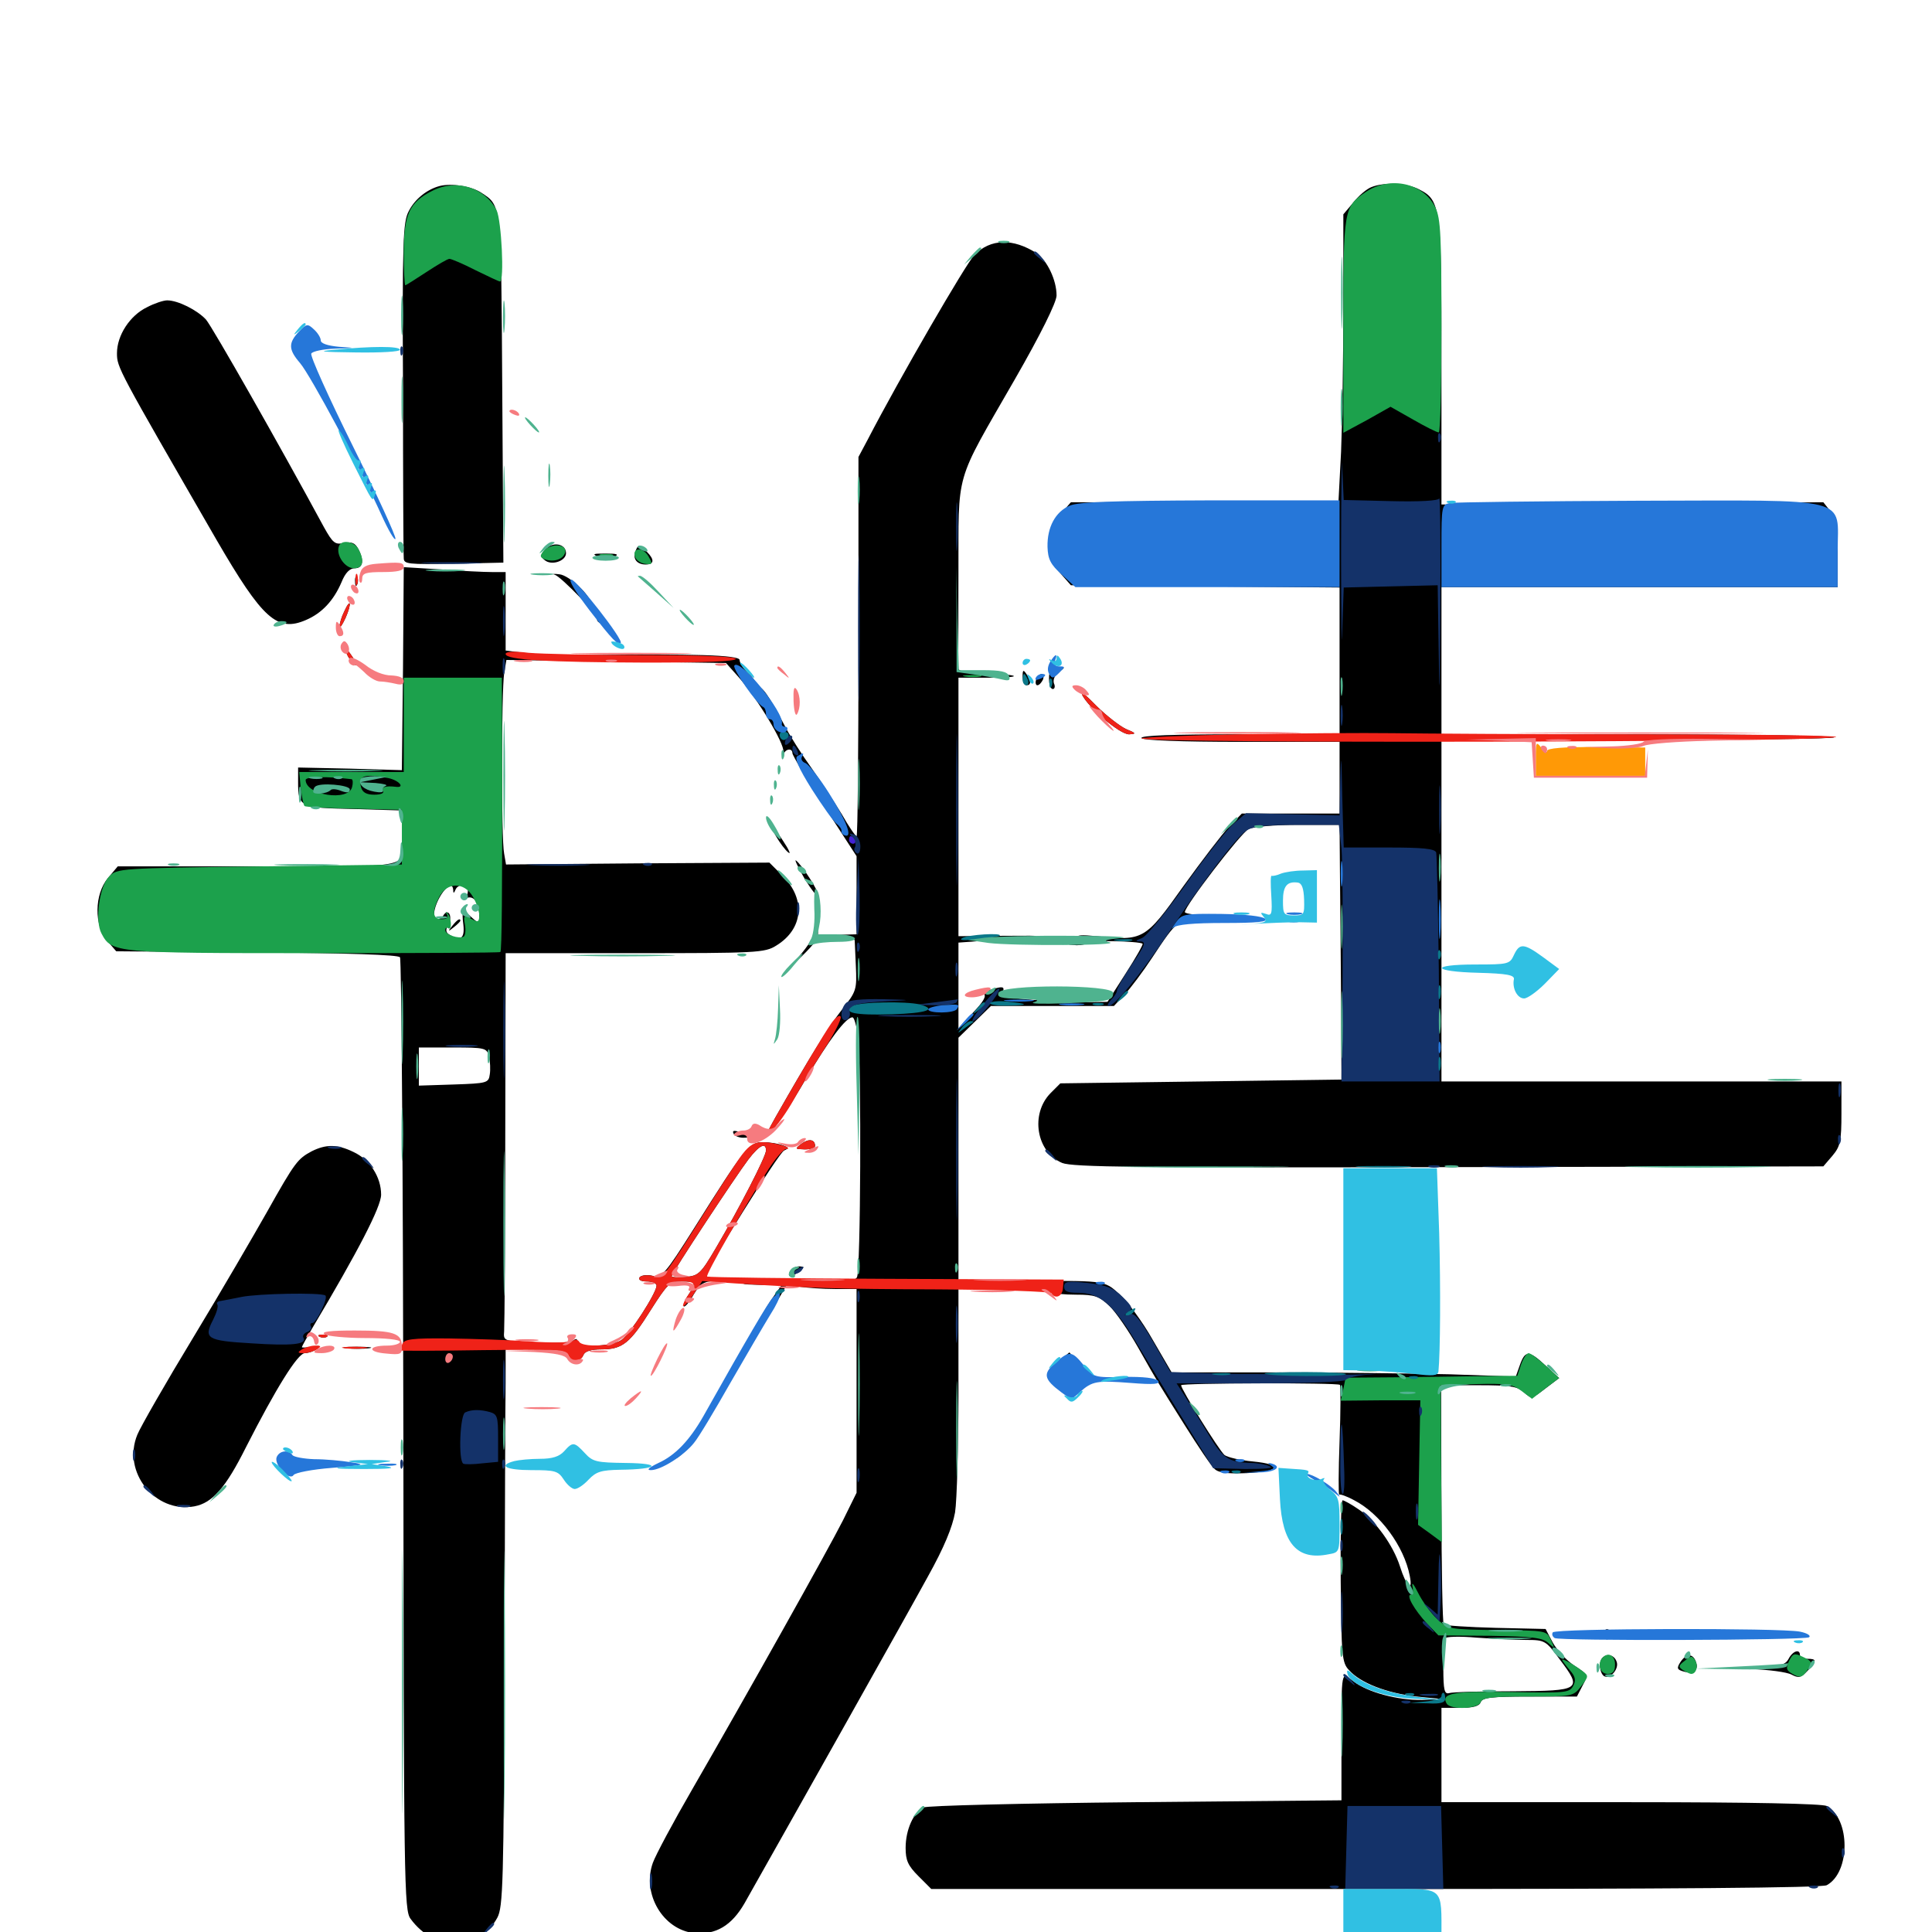 <svg xmlns="http://www.w3.org/2000/svg" viewBox="0 -1000 1000 1000">
	<path fill="#000000" d="M227.539 -903.711C220.898 -901.953 214.648 -896.875 211.523 -890.625C208.594 -885.156 208.203 -875 208.594 -799.609C208.594 -752.93 208.789 -713.086 208.984 -711.133C208.984 -708.008 211.133 -707.812 234.766 -708.203L260.547 -708.789L259.961 -798.633C259.375 -895.312 259.57 -893.359 249.219 -900.195C243.945 -903.711 233.398 -905.273 227.539 -903.711ZM709.766 -903.125C707.617 -902.344 703.32 -898.828 700.586 -895.312L695.312 -889.062V-840.82C695.312 -814.258 694.727 -780.664 694.141 -766.211L692.773 -740.039H623.633H554.297L548.633 -733.594C540.625 -724.609 540.625 -712.5 548.633 -703.516L554.297 -697.07L623.828 -696.484L693.359 -695.898V-658.008V-619.922H641.406C607.422 -619.922 590.039 -619.336 590.82 -617.969C591.602 -616.797 610.938 -616.016 642.773 -616.016H693.359V-597.461V-578.906H667.969H642.773L636.133 -572.07C632.617 -568.359 621.875 -554.297 612.305 -541.016C592.773 -513.477 591.602 -512.891 567.773 -515.43C559.766 -516.211 556.641 -516.016 558.398 -514.648C560.547 -513.281 560.156 -512.695 556.445 -511.914C551.953 -511.133 552.148 -511.133 557.227 -510.742C560.156 -510.742 562.5 -511.328 562.5 -512.109C562.5 -513.477 589.844 -512.891 591.406 -511.523C591.797 -511.133 587.891 -504.297 582.617 -496.094L573.242 -481.445L563.281 -481.25C557.812 -481.25 545.312 -481.836 535.547 -482.422C520.898 -483.594 518.164 -484.18 519.141 -486.719C519.922 -489.062 519.141 -489.453 515.43 -488.477C512.891 -487.695 509.961 -487.109 508.789 -487.109C507.812 -487.109 507.812 -486.328 509.18 -485.547C510.742 -484.57 508.984 -481.445 503.711 -475.977L496.094 -467.773V-489.844V-512.109L512.305 -513.281C542.773 -515.625 543.945 -515.82 519.922 -515.625L496.094 -515.43V-582.422V-649.219H511.133C529.883 -649.219 529.102 -650.781 510.156 -651.367C501.562 -651.562 496.094 -652.539 496.094 -653.906C495.898 -655.078 496.094 -677.148 496.094 -702.734C496.289 -757.422 493.555 -748.438 525.195 -803.516C538.672 -826.953 546.875 -843.555 546.875 -847.07C546.875 -855.078 541.992 -865.234 536.523 -868.945C524.414 -876.758 512.695 -876.562 504.297 -867.969C500 -863.477 465.82 -804.688 449.023 -772.266L444.336 -763.477V-665.234C444.336 -611.328 443.945 -567.188 443.359 -567.188C442.773 -567.188 439.258 -572.266 435.742 -578.516C432.031 -584.57 425 -595.312 420.117 -602.344C415.039 -609.375 408.984 -618.945 406.445 -623.828C397.656 -640.625 394.141 -645.312 392.188 -644.141C391.016 -643.359 390.625 -643.555 391.211 -644.727C391.992 -645.898 390.234 -648.828 387.695 -651.172C384.961 -653.711 382.812 -656.836 382.812 -658.398C382.812 -660.938 358.789 -661.719 304.297 -660.938C292.773 -660.742 278.516 -661.328 272.461 -661.914L261.719 -663.281V-683.594V-703.906H254.492C250.391 -703.906 238.477 -704.492 228.125 -705.273L208.984 -706.445L208.594 -653.906L208.008 -601.367L181.055 -602.148L154.297 -602.734V-595.312C154.297 -582.227 155.078 -581.836 183.594 -581.25L208.984 -580.469V-569.141C208.984 -549.805 216.211 -551.562 133.789 -551.562H60.938L55.859 -545.508C48.828 -537.109 48.633 -521.094 55.469 -513.086L60.156 -507.617L133.008 -507.031C179.297 -506.641 206.445 -505.859 207.031 -504.492C207.812 -503.516 208.594 -391.992 208.789 -257.031C208.984 -24.414 209.18 -11.328 212.5 -6.836C225.195 10.547 247.852 10.156 257.422 -7.422C260.352 -12.891 260.742 -25.195 261.133 -140.43C261.328 -210.352 261.523 -275 261.719 -284.57V-301.562H278.32C291.797 -301.562 294.922 -300.977 294.922 -298.633C294.922 -297.07 296.289 -295.703 297.852 -295.703C299.609 -295.703 301.367 -297.07 301.953 -298.633C302.734 -300.586 305.859 -301.562 311.328 -301.562C322.266 -301.562 326.172 -304.883 336.914 -322.07C345.508 -335.547 346.68 -336.719 352.734 -336.719C360.352 -336.719 360.547 -336.328 356.25 -329.688C354.492 -327.148 353.516 -324.414 353.906 -323.828C354.492 -323.242 356.836 -325.977 358.984 -329.883C362.695 -335.938 364.062 -336.719 371.484 -337.109L379.883 -337.305L372.656 -338.086C368.555 -338.477 365.234 -339.258 365.234 -339.648C365.234 -342.578 403.32 -403.711 405.859 -404.492C408.398 -405.664 408.398 -406.055 405.078 -407.227C403.125 -408.008 398.633 -408.789 395.117 -408.789C387.891 -408.984 385.547 -406.055 359.375 -364.453C343.945 -340.039 342.578 -338.672 337.695 -339.648C334.766 -340.43 331.836 -339.844 331.055 -338.867C330.273 -337.5 331.836 -336.719 334.766 -336.719C337.5 -336.719 339.844 -335.742 339.844 -334.57C339.844 -330.859 326.172 -309.57 321.68 -306.445C316.797 -302.93 298.828 -302.344 298.828 -305.664C298.828 -307.227 298.047 -307.227 296.484 -306.055C295.117 -305.078 286.523 -304.688 277.344 -305.078C260.547 -305.859 260.547 -305.859 260.938 -310.938C261.133 -313.867 261.523 -358.984 261.523 -411.523L261.719 -506.641H328.711C391.602 -506.641 395.898 -506.836 401.758 -510.547C415.82 -519.141 417.188 -534.57 405.078 -546.68L398.242 -553.516L330.078 -553.125L261.914 -552.539L260.938 -558.203C259.375 -565.625 259.57 -642.383 260.938 -651.367L262.109 -658.398L318.945 -657.617L375.781 -656.836L382.227 -649.609C391.992 -638.477 406.055 -615.234 405.469 -610.938C405.078 -608.984 405.273 -608.398 405.664 -609.766C406.641 -612.5 410.156 -612.891 410.156 -610.156C410.156 -608.984 417.578 -596.68 426.758 -582.422L443.359 -556.836V-536.523V-516.406L436.133 -516.211L428.711 -515.82L435.547 -514.648L442.383 -513.477L442.969 -500.391C443.555 -487.695 443.359 -486.914 435.742 -477.344C428.711 -468.359 419.141 -452.93 401.367 -421.68C396.875 -413.672 396.484 -412.5 400 -415.43C402.148 -417.383 409.766 -428.906 416.797 -441.016C429.297 -462.109 437.891 -473.438 441.211 -473.438C442.188 -473.438 443.359 -468.75 444.141 -463.281C445.898 -447.461 445.508 -341.992 443.555 -338.867C442.188 -336.719 437.109 -336.328 418.555 -337.109C405.859 -337.5 392.383 -337.305 388.672 -336.523C382.812 -335.547 383.398 -335.156 393.164 -334.961L404.492 -334.766L400.781 -329.492C396.484 -323.438 393.555 -318.164 375.391 -285.938C368.555 -273.633 361.914 -262.305 360.938 -261.133C359.766 -259.57 359.766 -258.594 360.742 -258.594C362.5 -258.594 367.188 -266.211 393.75 -311.914L407.227 -334.961L414.062 -333.984C417.773 -333.398 425.977 -332.812 432.227 -332.812H443.359V-280.078V-227.344L436.328 -213.086C428.516 -197.656 386.914 -123.438 358.398 -74.023C348.438 -56.836 339.258 -39.648 337.891 -35.742C332.227 -19.727 343.164 -1.172 359.375 0.586C370.508 1.562 378.711 -3.32 385.352 -14.844C409.961 -58.398 470.703 -166.406 480.273 -183.984C488.672 -199.023 492.969 -209.57 494.336 -217.188C495.312 -223.242 496.094 -251.953 496.094 -280.664V-333.203L519.141 -332.617C531.641 -332.227 542.969 -331.641 543.945 -331.055C545.117 -330.469 550.977 -329.883 557.031 -329.883C566.602 -329.883 568.945 -329.102 574.219 -324.023C577.539 -320.898 584.18 -311.133 589.062 -302.539C599.805 -283.594 598.633 -285.547 613.477 -261.914C620.117 -251.367 626.758 -241.406 628.516 -239.844C630.469 -237.695 634.961 -237.109 645.117 -237.5C662.695 -238.281 664.648 -241.992 648.438 -243.555C641.992 -244.141 635.352 -245.703 633.789 -246.875C631.055 -249.219 611.328 -280.859 611.328 -283.008C611.328 -284.18 692.383 -284.375 693.555 -283.203C693.945 -282.812 693.945 -269.531 693.359 -254.102C692.773 -238.477 692.773 -225.977 693.164 -226.367C693.555 -226.758 697.07 -225.586 700.977 -223.438C714.258 -216.602 726.758 -199.609 729.688 -184.375C731.445 -175.391 727.93 -178.711 724.609 -189.258C721.094 -200.195 712.109 -212.695 703.516 -218.555C699.609 -221.289 695.703 -223.438 694.922 -223.438C694.141 -223.438 693.75 -204.688 693.945 -181.641C694.336 -142.969 694.531 -139.453 698.242 -135.547C704.102 -128.906 717.773 -123.633 733.203 -121.875L747.07 -120.508L736.133 -120.117C723.438 -119.922 707.812 -124.023 700.391 -129.883C694.141 -134.766 694.336 -136.328 694.336 -98.438V-68.164L587.891 -67.188C529.297 -66.602 479.883 -65.43 477.93 -64.453C472.852 -61.914 468.75 -52.93 468.75 -43.555C468.75 -37.109 469.922 -34.375 475.391 -28.906L482.031 -22.266H711.914C865.82 -22.266 942.969 -22.852 945.508 -24.219C957.812 -30.859 957.812 -58.594 945.508 -65.234C942.969 -66.406 907.227 -67.188 843.945 -67.188H746.094V-91.602V-116.016H755.664C762.305 -116.016 765.625 -116.797 766.406 -118.945C767.188 -121.289 771.875 -121.875 791.797 -121.875H816.211L819.141 -127.539C822.07 -133.008 822.07 -133.203 814.844 -137.891C810.742 -140.625 805.859 -145.898 803.711 -149.805L800 -156.836L774.219 -157.422C759.961 -157.812 747.852 -158.594 747.266 -159.18C746.68 -159.766 746.094 -187.891 746.094 -221.68L745.898 -283.008H765.234C781.445 -283.008 785.352 -282.422 788.672 -279.492C792.578 -275.781 792.969 -275.977 799.805 -281.25L807.031 -286.719L800 -293.164C791.406 -301.172 789.453 -301.172 786.719 -293.555L784.57 -287.5L750.195 -288.672C731.25 -289.062 691.211 -289.648 661.133 -289.648H606.445L596.68 -306.445C591.406 -315.82 583.594 -326.367 579.492 -330.078C571.289 -337.5 572.656 -337.305 523.047 -336.719L496.094 -336.328V-399.609V-462.891L504.492 -471.094L512.891 -479.297H544.727H576.562L582.031 -485.156C585.156 -488.477 591.602 -497.07 596.484 -504.492C609.18 -523.828 610.156 -524.414 620.703 -523.242C625.781 -522.461 633.398 -522.852 637.695 -523.828C644.727 -525.586 644.141 -525.781 629.492 -525.977C620.508 -526.172 613.281 -526.953 613.281 -527.93C613.281 -531.055 642.188 -568.75 646.289 -570.898C648.438 -572.07 659.766 -573.047 671.68 -573.047H693.359L693.555 -548.242C693.75 -534.375 693.945 -504.883 694.141 -482.227L694.336 -441.211L621.68 -440.234L548.828 -439.258L543.75 -434.18C533.203 -423.438 536.328 -403.711 549.805 -398.047C555.273 -395.898 587.891 -395.508 750 -395.898L943.75 -396.289L948.438 -401.758C952.539 -406.641 953.125 -409.18 953.125 -423.828V-440.234H849.609H746.094V-528.906V-617.773L847.656 -617.188C903.516 -616.992 949.219 -617.578 949.219 -618.359C949.219 -619.141 903.516 -619.922 847.656 -619.922H746.094V-658.008V-696.094H848.633H951.172V-713.477C951.172 -727.734 950.586 -731.641 947.461 -735.352L943.75 -740.039L844.922 -739.453L746.094 -738.867V-812.305C746.094 -892.969 745.703 -896.289 734.57 -901.953C728.32 -905.273 716.406 -905.859 709.766 -903.125ZM175.195 -596.484C170.703 -596.484 165.039 -597.07 162.695 -597.656C159.375 -598.633 158.203 -598.047 158.203 -595.703C158.203 -593.164 160.547 -592.578 169.531 -592.188L180.664 -591.992L170.898 -590.625L161.133 -589.258L171.094 -589.062C179.688 -588.672 181.25 -589.258 182.227 -592.578C183.203 -596.094 182.227 -596.484 175.195 -596.484ZM206.25 -594.727C206.836 -595.703 202.148 -596.484 195.898 -596.289C185.352 -596.094 184.961 -596.094 190.43 -593.945L196.289 -591.797L191.406 -590.43C186.914 -589.062 186.914 -589.062 192.773 -588.867C197.852 -588.672 198.828 -589.258 197.852 -591.992C196.875 -594.531 197.461 -594.922 200.781 -594.141C203.125 -593.359 205.664 -593.75 206.25 -594.727ZM234.57 -539.453C234.57 -537.5 234.961 -537.5 235.742 -539.453C237.109 -542.773 242.188 -542.383 242.188 -539.062C242.188 -537.5 241.602 -535.938 240.82 -535.352C239.844 -534.961 240.43 -534.961 241.992 -535.352C245.508 -536.328 248.047 -532.422 248.047 -526.367C248.047 -521.875 247.852 -521.875 244.531 -524.805C239.453 -529.492 238.867 -529.102 239.844 -521.289C240.625 -514.258 238.281 -512.5 232.617 -516.211C230.664 -517.383 230.469 -518.75 232.227 -521.875C234.375 -525.977 231.836 -530.078 229.492 -526.172C227.93 -523.633 224.609 -523.633 224.609 -526.172C224.609 -533.984 233.984 -546.484 234.57 -539.453ZM253.125 -453.125C253.711 -450.586 253.906 -446.289 253.516 -443.945C252.93 -439.453 252.148 -439.258 234.961 -438.672L216.797 -438.086V-448.047V-457.812H234.375C251.172 -457.812 251.953 -457.617 253.125 -453.125ZM396.484 -404.492C396.484 -401.367 382.422 -374.219 370.703 -354.297C362.695 -340.625 361.523 -339.648 354.883 -339.062C350.977 -338.672 347.656 -338.867 347.656 -339.453C347.656 -341.016 380.664 -391.016 387.305 -399.805C392.969 -407.227 396.484 -408.984 396.484 -404.492ZM234.375 -297.852C234.375 -298.828 233.594 -299.609 232.422 -299.609C231.445 -299.609 230.469 -298.242 230.469 -296.484C230.469 -294.922 231.445 -294.141 232.422 -294.727C233.594 -295.312 234.375 -296.68 234.375 -297.852ZM790.039 -151.172C799.609 -151.172 800.195 -150.781 807.227 -141.211C819.141 -125.391 818.555 -124.805 783.203 -124.609C766.602 -124.609 751.562 -124.219 750 -123.633C747.656 -123.047 747.07 -125.195 747.07 -136.523C747.07 -144.141 747.461 -150.977 747.852 -151.953C748.242 -152.93 755.664 -153.125 764.453 -152.344C773.242 -151.758 784.766 -151.172 790.039 -151.172ZM234.18 -520.898C231.641 -517.773 231.836 -517.578 234.961 -520.117C236.719 -521.484 238.281 -523.047 238.281 -523.438C238.281 -525 236.719 -524.023 234.18 -520.898ZM76.172 -841.016C67.188 -836.719 60.547 -826.367 60.547 -817.188C60.547 -809.766 60.938 -809.18 112.109 -720.508C135.938 -679.492 143.555 -672.656 158.398 -679.102C166.602 -682.617 172.656 -689.062 176.758 -698.633C178.711 -703.516 181.055 -705.859 183.594 -705.859C187.891 -705.859 188.672 -709.766 185.352 -716.016C183.789 -718.945 182.031 -719.727 177.93 -718.945C173.438 -717.969 172.266 -718.945 167.773 -726.953C144.531 -769.922 109.961 -830.664 106.641 -834.57C102.148 -839.453 92.188 -844.531 86.523 -844.531C84.57 -844.531 79.883 -842.969 76.172 -841.016ZM171.875 -786.133C171.875 -784.961 172.656 -783.594 173.828 -783.008C175 -782.422 175.195 -783.203 174.609 -784.766C173.242 -788.281 171.875 -788.867 171.875 -786.133ZM282.227 -715.625C279.688 -712.891 279.688 -711.914 281.836 -710.156C285.352 -707.031 292.969 -709.57 292.969 -713.672C292.969 -718.555 286.133 -719.922 282.227 -715.625ZM328.906 -714.648C327.344 -710.742 329.688 -707.812 334.18 -707.812C338.672 -707.812 338.867 -710.352 334.766 -714.453C331.055 -718.359 330.273 -718.359 328.906 -714.648ZM310.156 -711.523C313.086 -710.352 316.016 -710.547 317.969 -711.719C320.508 -713.086 319.531 -713.477 313.477 -713.477C306.641 -713.477 306.25 -713.281 310.156 -711.523ZM287.109 -702.539C290.43 -701.562 310.352 -680.859 309.18 -679.688C308.789 -679.297 309.18 -678.32 310.156 -677.734C311.328 -677.148 311.914 -677.93 311.719 -679.688C311.523 -681.25 309.961 -683.594 308.398 -684.375C306.836 -685.352 305.664 -686.914 305.664 -687.891C305.664 -691.797 294.727 -702.148 289.648 -702.734C286.719 -703.125 285.547 -702.93 287.109 -702.539ZM183.789 -698.828C183.789 -696.68 184.375 -696.094 184.961 -697.656C185.547 -699.023 185.352 -700.781 184.766 -701.367C184.18 -702.148 183.594 -700.977 183.789 -698.828ZM178.125 -683.398C176.758 -680.664 175.781 -677.344 175.781 -675.977C175.977 -674.609 177.148 -676.562 178.906 -680.273C182.227 -687.891 181.445 -690.82 178.125 -683.398ZM179.688 -661.133C180.664 -658.984 182.617 -656.641 183.789 -655.859C184.961 -655.273 184.375 -656.836 182.617 -659.766C178.711 -665.625 176.758 -666.602 179.688 -661.133ZM542.969 -648.828C542.969 -645.898 543.75 -643.359 544.922 -643.359C545.898 -643.359 546.289 -644.727 545.508 -646.289C544.922 -648.047 545.898 -650.586 548.047 -652.148C551.562 -654.688 551.562 -654.883 547.461 -654.492C543.945 -654.297 542.969 -653.125 542.969 -648.828ZM529.297 -649.805C529.297 -647.266 530.273 -645.312 531.25 -645.312C533.789 -645.312 533.789 -647.461 531.25 -651.172C529.688 -653.516 529.297 -653.32 529.297 -649.805ZM536.328 -648.242C535.742 -646.68 536.133 -645.312 536.914 -645.312C537.891 -645.312 539.062 -646.68 539.844 -648.242C540.43 -649.805 540.039 -651.172 539.258 -651.172C538.281 -651.172 537.109 -649.805 536.328 -648.242ZM560.156 -640.234C563.672 -633.398 579.688 -619.922 584.375 -619.922C588.281 -620.117 588.086 -620.508 582.812 -622.656C579.492 -624.219 572.461 -629.688 567.383 -634.766C562.305 -640.039 559.18 -642.578 560.156 -640.234ZM401.758 -566.992C403.711 -563.672 406.445 -559.961 408.008 -558.789C409.57 -557.422 408.398 -560.156 405.273 -564.844C399.023 -574.414 396.484 -575.977 401.758 -566.992ZM416.602 -544.922C420.117 -539.258 423.242 -535.352 423.633 -536.328C424.219 -538.086 414.844 -552.734 411.914 -554.688C411.133 -555.078 413.281 -550.781 416.602 -544.922ZM422.07 -518.75C422.07 -516.406 418.164 -510.156 413.672 -505.078L405.469 -495.898L414.844 -504.883C422.07 -511.914 424.023 -514.844 423.242 -518.555C422.461 -523.242 422.461 -523.242 422.07 -518.75ZM379.883 -412.891C380.469 -411.914 383.008 -410.938 385.352 -411.133C389.453 -411.133 389.453 -411.328 385.742 -412.891C380.273 -415.234 378.516 -415.234 379.883 -412.891ZM414.844 -408.008C411.328 -405.273 411.328 -405.273 416.602 -405.078C419.531 -405.078 421.875 -405.859 421.875 -406.836C421.875 -410.352 418.555 -410.742 414.844 -408.008ZM161.328 -404.102C154.102 -400.195 152.734 -398.633 138.281 -372.852C131.641 -361.133 114.648 -331.836 100.195 -308.008C85.742 -284.18 72.656 -261.328 71.094 -257.422C63.086 -238.086 80.273 -216.602 100.586 -220.312C109.961 -222.07 116.797 -229.883 127.344 -250.977C142.773 -281.25 154.102 -299.609 157.812 -299.609C159.57 -299.609 162.5 -300.586 164.062 -301.758C166.406 -303.32 165.82 -303.711 161.719 -302.93C158.594 -302.539 156.25 -302.344 156.25 -302.734C156.25 -303.125 158.789 -307.617 161.719 -312.695C185.352 -352.344 197.266 -375.391 197.266 -381.641C197.266 -390.82 191.406 -399.805 183.008 -403.711C174.609 -407.812 168.75 -407.812 161.328 -404.102ZM409.18 -342.383C407.031 -339.062 409.18 -338.477 413.281 -341.602C416.602 -344.141 416.602 -344.336 413.672 -344.531C411.914 -344.531 409.766 -343.555 409.18 -342.383ZM165.625 -308.008C164.062 -308.594 164.648 -309.18 166.797 -309.18C168.945 -309.375 170.117 -308.789 169.336 -308.203C168.75 -307.617 166.992 -307.422 165.625 -308.008ZM189.062 -308.008C187.695 -308.594 188.672 -308.984 191.406 -308.984C194.141 -308.984 195.117 -308.594 193.945 -308.008C192.578 -307.617 190.234 -307.617 189.062 -308.008ZM179.297 -302.148C175.781 -302.539 178.125 -302.93 184.57 -302.93C191.016 -302.93 193.945 -302.539 191.016 -302.148C188.086 -301.758 182.812 -301.758 179.297 -302.148ZM547.461 -294.922C540.625 -289.062 540.625 -286.719 547.852 -281.445C552.539 -278.125 552.93 -278.125 558.594 -281.445C561.914 -283.203 564.453 -285.547 564.453 -286.328C564.453 -287.109 561.914 -290.625 558.984 -293.945L553.516 -300ZM353.32 -250.781C346.484 -243.164 349.219 -243.164 356.445 -250.781C359.57 -254.102 361.328 -256.641 360.156 -256.641C359.18 -256.445 356.055 -253.906 353.32 -250.781ZM830.078 -154.102C830.078 -152.344 831.055 -151.172 832.227 -151.562C833.398 -151.953 834.375 -153.125 834.375 -154.102C834.375 -155.078 833.398 -156.25 832.227 -156.641C831.055 -157.031 830.078 -155.859 830.078 -154.102ZM925.781 -141.406C924.023 -138.086 921.484 -137.5 906.641 -137.109L889.648 -136.719L906.25 -136.133C915.43 -135.742 924.805 -134.57 927.344 -133.203C931.055 -131.25 932.227 -131.641 935.547 -135.156C940.43 -140.43 940.43 -141.406 935.547 -141.406C933.398 -141.406 931.641 -142.383 931.641 -143.359C931.641 -146.68 927.93 -145.508 925.781 -141.406ZM829.492 -141.992C827.344 -140.039 827.93 -133.984 830.273 -132.422C833.398 -130.664 838.281 -136.328 836.719 -140.039C835.547 -143.359 831.836 -144.336 829.492 -141.992ZM869.727 -139.648C867.773 -136.523 867.969 -135.742 871.68 -134.766C876.758 -133.398 879.492 -135.742 877.734 -140.039C876.172 -144.336 872.656 -144.141 869.727 -139.648Z"/>
	<path fill="#ff9906" d="M794.922 -607.617V-598.438H823.242H851.562V-605.859V-613.086L826.172 -613.281C808.984 -613.477 800.781 -612.695 800.781 -611.328C800.781 -610.156 799.414 -610.938 797.852 -612.891C795.117 -616.406 794.922 -616.016 794.922 -607.617Z"/>
	<path fill="#ef2218" d="M183.984 -700C183.984 -697.266 184.375 -696.289 184.961 -697.656C185.352 -698.828 185.352 -701.172 184.961 -702.539C184.375 -703.711 183.984 -702.734 183.984 -700ZM178.125 -683.398C176.758 -680.664 175.781 -677.344 175.781 -675.977C175.977 -674.609 177.148 -676.562 178.906 -680.273C182.227 -687.891 181.445 -690.82 178.125 -683.398ZM179.688 -661.133C180.664 -658.984 182.617 -656.641 183.789 -655.859C184.961 -655.273 184.375 -656.836 182.617 -659.766C178.711 -665.625 176.758 -666.602 179.688 -661.133ZM261.719 -661.523C261.719 -658.398 283.203 -657.227 334.57 -657.031C364.453 -657.031 380.859 -657.617 380.859 -658.984C380.859 -660.156 363.867 -660.938 333.203 -660.938C307.227 -660.938 280.273 -661.523 273.633 -662.109C266.016 -663.086 261.719 -662.695 261.719 -661.523ZM560.156 -640.234C563.672 -633.398 579.688 -619.922 584.375 -619.922C588.281 -620.117 588.086 -620.508 582.812 -622.656C579.492 -624.219 572.461 -629.688 567.383 -634.766C562.305 -640.039 559.18 -642.578 560.156 -640.234ZM641.602 -619.922C670.703 -620.508 706.25 -620.703 720.703 -620.508C735.156 -620.312 793.164 -619.922 849.414 -619.922C905.664 -619.922 951.172 -619.336 950.391 -618.555C947.656 -615.82 595.117 -615.039 590.82 -617.773C589.844 -618.359 612.695 -619.336 641.602 -619.922ZM430.273 -470.312C426.562 -465.039 414.258 -444.336 401.367 -421.68C396.484 -413.086 396.289 -412.305 400.195 -415.625C402.539 -417.773 407.227 -424.414 410.547 -430.273C413.867 -436.328 420.898 -448.047 426.172 -456.25C431.641 -464.453 435.547 -472.461 435.156 -473.633C434.766 -475 432.617 -473.633 430.273 -470.312ZM414.844 -408.008C411.328 -405.273 411.328 -405.273 416.602 -405.078C419.531 -405.078 421.875 -405.859 421.875 -406.836C421.875 -410.352 418.555 -410.742 414.844 -408.008ZM384.375 -402.734C381.641 -399.219 374.023 -387.5 367.383 -376.758C342.188 -336.523 343.555 -338.477 337.695 -339.648C334.766 -340.234 331.836 -339.844 331.055 -338.867C330.273 -337.5 331.836 -336.719 334.766 -336.719C337.5 -336.719 339.844 -335.742 339.844 -334.57C339.844 -330.859 326.172 -309.57 321.68 -306.445C316.992 -303.125 301.562 -302.539 299.805 -305.469C299.023 -306.836 297.461 -306.836 296.289 -305.859C294.922 -305.078 285.156 -304.883 274.414 -305.664C263.672 -306.445 244.727 -307.031 232.227 -307.227C213.086 -307.422 209.18 -306.836 208.203 -304.297C207.617 -302.539 207.031 -301.172 207.031 -300.977C207.031 -300.781 226.367 -300.781 250 -301.172C287.305 -301.562 293.164 -301.367 294.141 -298.633C295.703 -294.922 300.586 -294.727 301.953 -298.633C302.734 -300.586 305.859 -301.562 311.328 -301.562C322.266 -301.562 326.172 -304.883 336.914 -322.07C345.508 -335.547 346.68 -336.719 352.734 -336.719C359.961 -336.719 360.547 -335.547 356.445 -330.078C354.883 -327.93 353.516 -325.195 353.516 -324.219C353.516 -323.047 355.859 -325.391 358.594 -329.492L363.477 -336.914L380.078 -335.742C420.703 -333.203 432.031 -332.812 485.938 -332.617C517.383 -332.422 543.555 -331.445 544.141 -330.664C546.094 -327.344 550 -328.906 550.195 -333.398L550.586 -337.695L458.789 -338.086C408.203 -338.281 366.406 -338.867 366.016 -339.258C365.039 -340.039 385.156 -375.195 397.852 -394.922C401.367 -400.391 405.469 -405.078 406.836 -405.273C411.523 -405.469 401.172 -408.789 395.312 -408.789C390.625 -408.984 388.086 -407.422 384.375 -402.734ZM396.484 -404.492C396.484 -401.367 382.422 -374.219 370.703 -354.297C362.695 -340.625 361.523 -339.648 354.883 -339.062C350.977 -338.672 347.656 -338.867 347.656 -339.453C347.656 -341.016 380.664 -391.016 387.305 -399.805C392.969 -407.227 396.484 -408.984 396.484 -404.492ZM165.625 -308.008C164.062 -308.594 164.648 -309.18 166.797 -309.18C168.945 -309.375 170.117 -308.789 169.336 -308.203C168.75 -307.617 166.992 -307.422 165.625 -308.008ZM156.25 -301.562C153.906 -300 153.906 -299.609 157.227 -299.609C159.375 -299.609 162.5 -300.586 164.062 -301.562C166.406 -303.125 166.406 -303.516 163.086 -303.516C160.938 -303.516 157.812 -302.539 156.25 -301.562ZM178.32 -302.148C175.195 -302.539 177.734 -302.93 183.594 -302.93C189.453 -302.93 191.992 -302.539 189.062 -302.148C185.938 -301.758 181.25 -301.758 178.32 -302.148Z"/>
	<path fill="#1ca14c" d="M223.633 -901.172C211.914 -895.312 208.984 -889.062 208.984 -869.141C208.984 -859.961 209.375 -852.344 209.766 -852.344C210.156 -852.344 215.039 -855.469 220.703 -859.18C226.367 -862.891 231.641 -866.016 232.617 -866.016C233.594 -866.016 239.648 -863.477 246.094 -860.156C252.539 -857.031 258.203 -854.297 258.789 -854.297C261.133 -854.297 259.57 -885.938 257.031 -891.211C250.781 -903.125 236.133 -907.617 223.633 -901.172ZM706.836 -900.586C695.508 -892.969 695.312 -891.797 695.312 -831.25V-775.977L707.617 -782.617L719.727 -789.453L731.445 -782.812C737.891 -779.102 743.75 -776.172 744.727 -776.172C745.508 -776.172 746.094 -800.781 746.094 -831.055C746.094 -877.734 745.703 -886.914 742.969 -892.578C736.914 -905.273 719.531 -909.18 706.836 -900.586ZM175.391 -717.188C173.828 -712.695 178.516 -705.859 183.203 -705.859C187.891 -705.859 188.867 -709.57 185.547 -715.82C183.203 -719.922 176.562 -720.898 175.391 -717.188ZM281.25 -714.648C279.297 -712.305 279.492 -711.523 281.836 -710.547C286.719 -708.789 291.797 -710.547 292.578 -714.258C293.359 -718.555 284.766 -718.945 281.25 -714.648ZM328.516 -712.305C328.906 -710.352 331.25 -708.594 333.594 -708.203C337.695 -707.617 337.891 -708.008 335.938 -711.523C333.398 -716.602 327.539 -716.992 328.516 -712.305ZM311.133 -712.305C309.18 -712.891 310.352 -713.281 313.477 -713.281C316.797 -713.281 318.164 -712.891 316.992 -712.305C315.625 -711.914 312.891 -711.914 311.133 -712.305ZM499.609 -649.805C497.07 -650.195 498.633 -650.586 502.93 -650.586C507.227 -650.781 509.18 -650.391 507.422 -649.805C505.469 -649.414 501.953 -649.414 499.609 -649.805ZM208.984 -624.805V-600.391H181.836H154.883L155.664 -592.188C156.25 -587.5 157.031 -583.398 157.617 -582.812C158.203 -582.227 169.727 -581.641 183.203 -581.445L208.008 -580.859V-566.797V-552.539L134.375 -551.562C61.719 -550.586 60.547 -550.586 56.445 -546.289C51.367 -541.211 49.023 -523.242 52.539 -516.797C57.812 -506.836 58.984 -506.641 162.305 -506.641C215.039 -506.641 258.594 -506.836 258.984 -507.227C259.766 -507.812 259.961 -539.648 259.961 -600.977L259.766 -649.219H234.375H208.984ZM182.031 -596.68C182.617 -596.484 182.812 -594.727 182.227 -592.578C180.273 -584.961 158.203 -588.477 158.203 -596.289C158.203 -598.047 169.141 -598.242 182.031 -596.68ZM200.977 -597.266C206.641 -596.094 209.961 -591.992 204.688 -592.773C199.609 -593.359 197.07 -592.578 198.242 -590.625C199.023 -589.453 197.07 -588.672 193.75 -588.672C189.648 -588.672 187.695 -589.844 186.914 -592.383C185.352 -598.633 188.477 -599.609 200.977 -597.266ZM244.727 -535.938C246.484 -533.008 248.047 -528.516 248.047 -526.367C248.047 -522.656 247.461 -522.461 243.945 -524.414C240.039 -526.367 239.844 -526.172 240.625 -521.484C241.211 -518.555 240.82 -515.82 240.039 -515.234C237.5 -513.867 230.469 -516.211 230.469 -518.555C230.469 -519.727 231.25 -520.117 232.031 -519.531C234.18 -518.164 233.594 -525.586 231.445 -527.539C230.664 -528.516 230.469 -527.93 231.25 -526.758C232.227 -525 231.25 -524.219 228.711 -524.219C223.828 -524.219 223.438 -528.125 227.344 -535.742C231.445 -543.555 240.234 -543.555 244.727 -535.938ZM787.305 -293.75L785.352 -287.891L766.211 -287.695C755.664 -287.5 735.742 -287.305 721.68 -287.109L696.484 -286.914L695.312 -281.055L693.945 -275L714.648 -275.195H735.156L734.57 -242.969L733.984 -210.742L740.234 -206.25L746.289 -201.758L745.898 -242.383L745.703 -283.008L763.867 -283.594C779.688 -283.984 782.812 -283.594 787.5 -280.078L792.969 -275.977L800 -281.445L807.031 -286.719L800 -293.164C796.094 -296.68 792.188 -299.609 791.211 -299.609C790.234 -299.609 788.477 -297.07 787.305 -293.75ZM732.031 -278.711C733.789 -279.297 732.227 -279.688 728.516 -279.688C724.805 -279.688 723.242 -279.297 725.195 -278.711C726.953 -278.32 730.078 -278.32 732.031 -278.711ZM731.055 -179.102C731.641 -176.562 731.25 -174.609 730.273 -174.609C727.539 -174.609 732.031 -166.797 738.672 -159.57L744.531 -153.516L771.094 -153.32C793.164 -152.93 798.438 -152.344 801.367 -149.609C804.883 -146.484 804.883 -146.484 802.734 -151.172C800.586 -156.055 800.195 -156.055 775.195 -156.25C750 -156.641 749.609 -156.641 743.75 -162.109C740.43 -165.234 736.133 -171.289 733.984 -175.586C731.836 -179.883 730.664 -181.445 731.055 -179.102ZM925.977 -140.234C924.219 -136.328 924.609 -135.352 928.125 -133.398C931.641 -131.445 932.812 -131.836 934.961 -134.766C938.477 -139.453 938.281 -140.039 932.812 -142.578C928.711 -144.531 927.93 -144.141 925.977 -140.234ZM829.492 -141.992C826.562 -139.062 828.125 -133.594 832.031 -133.594C834.961 -133.594 835.938 -134.961 835.938 -138.477C835.938 -143.164 832.422 -145.117 829.492 -141.992ZM872.07 -140.43C868.75 -137.891 868.555 -137.305 871.094 -135.547C872.656 -134.57 874.609 -133.594 875.391 -133.594C877.93 -133.594 879.102 -137.5 877.539 -140.43C875.977 -142.969 875.391 -143.164 872.07 -140.43ZM808.594 -140.82C808.594 -140.43 810.352 -138.086 812.5 -135.547C815.43 -132.227 815.82 -130.273 814.258 -127.344C812.305 -123.828 810.352 -123.633 782.227 -124.219C752.344 -124.805 745.508 -123.633 748.828 -118.164C750.977 -114.844 765.039 -115.43 766.406 -118.945C767.188 -121.289 771.875 -121.875 790.82 -121.875C813.867 -121.875 814.258 -121.875 818.359 -127.148C822.266 -132.227 822.461 -132.617 818.945 -135.156C814.258 -138.672 808.594 -141.797 808.594 -140.82Z"/>
	<path fill="#143269" d="M535.156 -869.141C535.156 -868.75 536.719 -867.188 538.672 -865.82C541.602 -863.281 541.797 -863.477 539.258 -866.602C536.719 -869.727 535.156 -870.703 535.156 -869.141ZM207.227 -817.969C207.227 -815.82 207.812 -815.234 208.398 -816.797C208.984 -818.164 208.789 -819.922 208.203 -820.508C207.617 -821.289 207.031 -820.117 207.227 -817.969ZM744.336 -773.047C744.336 -770.898 744.922 -770.312 745.508 -771.875C746.094 -773.242 745.898 -775 745.312 -775.586C744.727 -776.367 744.141 -775.195 744.336 -773.047ZM694.141 -712.695C694.141 -678.32 694.531 -660.547 694.727 -673.047L695.508 -695.898L719.727 -696.484L744.141 -697.07L744.727 -658.984C744.922 -634.375 745.312 -642.773 745.508 -682.422C745.703 -716.211 745.508 -743.164 744.922 -741.992C744.531 -740.82 734.766 -740.234 719.727 -740.625L695.508 -741.211L694.727 -758.203C694.531 -767.578 694.141 -747.07 694.141 -712.695ZM494.922 -727.344C494.922 -716.016 495.117 -711.523 495.508 -717.188C495.898 -722.656 495.898 -732.031 495.508 -737.695C495.117 -743.164 494.922 -738.672 494.922 -727.344ZM444.141 -674.609C444.141 -640.82 444.531 -626.953 444.727 -643.945C445.117 -660.742 445.117 -688.477 444.727 -705.469C444.531 -722.266 444.141 -708.398 444.141 -674.609ZM221.289 -708.398C214.062 -708.789 219.531 -708.984 233.398 -708.984C247.461 -708.984 253.32 -708.789 246.68 -708.398C240.039 -708.008 228.516 -708.008 221.289 -708.398ZM260.352 -678.516C260.352 -671.484 260.742 -668.75 261.133 -672.266C261.523 -675.586 261.523 -681.445 261.133 -684.961C260.742 -688.281 260.352 -685.547 260.352 -678.516ZM260.156 -655.078C260.156 -651.367 260.547 -649.805 261.133 -651.758C261.523 -653.516 261.523 -656.641 261.133 -658.594C260.547 -660.352 260.156 -658.789 260.156 -655.078ZM494.922 -580.859C494.922 -545.898 495.312 -531.641 495.508 -549.219C495.898 -566.602 495.898 -595.117 495.508 -612.695C495.312 -630.078 494.922 -615.82 494.922 -580.859ZM693.945 -629.688C693.945 -624.805 694.336 -622.852 694.727 -625.391C695.117 -627.734 695.117 -631.641 694.727 -634.18C694.336 -636.523 693.945 -634.57 693.945 -629.688ZM407.617 -618.555C406.836 -617.969 406.25 -616.406 406.25 -615.234C406.25 -614.062 407.227 -614.258 408.594 -615.625C409.766 -616.797 410.352 -618.359 409.961 -618.945C409.375 -619.531 408.203 -619.336 407.617 -618.555ZM410.156 -612.305C410.156 -611.133 410.938 -609.766 412.109 -609.18C413.281 -608.594 413.477 -609.375 412.891 -610.938C411.523 -614.453 410.156 -615.039 410.156 -612.305ZM693.75 -596.484L693.359 -577.93L669.141 -578.516L644.922 -579.102L638.086 -573.242C634.375 -569.922 623.242 -555.664 613.281 -541.602C603.32 -527.539 593.359 -515.234 591.016 -514.453C587.5 -513.086 587.5 -512.695 590.43 -512.695C593.359 -512.5 592.578 -510.547 585.938 -500.977C581.641 -494.531 578.125 -488.477 578.125 -487.305C578.125 -486.328 576.758 -483.984 575 -482.422C573.438 -480.664 572.852 -479.297 573.828 -479.297C576.953 -479.297 589.844 -494.922 604.492 -516.602C623.242 -544.727 639.844 -566.406 644.922 -569.922C648.242 -572.266 654.492 -573.047 671.094 -573.047H692.969L694.336 -560.938C694.922 -554.102 695.117 -524.219 694.922 -494.336L694.336 -440.234H719.727H745.117L744.727 -498.242C744.336 -530.273 743.75 -557.422 743.359 -558.789C742.578 -560.742 736.133 -561.328 718.945 -561.328H695.508L694.727 -588.281C694.336 -609.57 694.141 -611.328 693.75 -596.484ZM744.922 -580.859C744.922 -569.531 745.117 -565.039 745.508 -570.703C745.898 -576.172 745.898 -585.547 745.508 -591.211C745.117 -596.68 744.922 -592.188 744.922 -580.859ZM441.211 -566.406C442.578 -564.844 443.164 -562.5 442.578 -561.523C441.797 -560.547 442.188 -559.18 443.359 -558.398C444.531 -557.617 445.312 -559.18 445.312 -561.914C445.312 -564.648 443.945 -567.383 442.188 -567.969C439.453 -568.945 439.258 -568.75 441.211 -566.406ZM443.359 -535.547C442.773 -524.023 443.164 -515.234 443.945 -516.211C444.727 -516.992 445.117 -526.367 444.922 -537.109L444.336 -556.445ZM275.977 -552.148C268.555 -552.539 274.609 -552.734 289.062 -552.734C303.516 -552.734 309.57 -552.539 302.344 -552.148C294.922 -551.758 283.203 -551.758 275.977 -552.148ZM333.594 -552.148C332.031 -552.734 332.617 -553.32 334.766 -553.32C336.914 -553.516 338.086 -552.93 337.305 -552.344C336.719 -551.758 334.961 -551.562 333.594 -552.148ZM412.5 -529.102C412.5 -525.977 412.891 -524.805 413.477 -526.758C413.867 -528.516 413.867 -531.25 413.477 -532.617C412.891 -533.789 412.5 -532.422 412.5 -529.102ZM443.555 -509.375C443.555 -507.227 444.141 -506.641 444.727 -508.203C445.312 -509.57 445.117 -511.328 444.531 -511.914C443.945 -512.695 443.359 -511.523 443.555 -509.375ZM260.547 -466.602C260.547 -444.141 260.938 -435.156 261.133 -446.68C261.523 -458.203 261.523 -476.758 261.133 -487.695C260.938 -498.633 260.547 -489.258 260.547 -466.602ZM494.531 -497.852C494.531 -494.727 494.922 -493.555 495.508 -495.508C495.898 -497.266 495.898 -500 495.508 -501.367C494.922 -502.539 494.531 -501.172 494.531 -497.852ZM508.984 -480.273C504.883 -475.391 502.539 -471.484 503.516 -471.484C506.055 -471.484 518.359 -486.914 517.188 -488.281C516.602 -488.672 512.891 -485.156 508.984 -480.273ZM437.891 -480.859C434.766 -477.734 434.766 -470.898 438.086 -472.07C439.258 -472.461 440.234 -474.219 439.844 -475.977C439.258 -479.883 443.555 -481.055 460.938 -481.836C472.266 -482.422 471.875 -482.422 457.031 -482.812C446.094 -483.008 439.453 -482.422 437.891 -480.859ZM484.375 -481.25L473.633 -479.883L483.789 -479.688C489.258 -479.492 494.531 -480.273 495.117 -481.25C495.703 -482.422 496.094 -483.008 495.703 -482.812C495.312 -482.617 490.234 -482.031 484.375 -481.25ZM457.617 -474.023C450.195 -474.414 456.25 -474.609 470.703 -474.609C485.156 -474.609 491.211 -474.414 483.984 -474.023C476.562 -473.633 464.844 -473.633 457.617 -474.023ZM494.922 -405.078C494.922 -372.266 495.312 -358.984 495.508 -375.391C495.898 -391.602 495.898 -418.555 495.508 -434.961C495.312 -451.172 494.922 -437.891 494.922 -405.078ZM231.836 -458.398C228.516 -458.789 231.836 -459.18 239.258 -459.18C246.875 -459.18 249.609 -458.789 245.508 -458.398C241.602 -458.008 235.352 -458.008 231.836 -458.398ZM951.562 -435.352C951.562 -432.227 951.953 -431.055 952.539 -433.008C952.93 -434.766 952.93 -437.5 952.539 -438.867C951.953 -440.039 951.562 -438.672 951.562 -435.352ZM951.367 -409.766C951.367 -407.617 951.953 -407.031 952.539 -408.594C953.125 -409.961 952.93 -411.719 952.344 -412.305C951.758 -413.086 951.172 -411.914 951.367 -409.766ZM170.508 -405.664C168.555 -406.25 169.727 -406.641 172.852 -406.641C176.172 -406.641 177.539 -406.25 176.367 -405.664C175 -405.273 172.266 -405.273 170.508 -405.664ZM541.016 -404.297C541.016 -403.906 542.578 -402.344 544.531 -400.977C547.461 -398.438 547.656 -398.633 545.117 -401.758C542.578 -404.883 541.016 -405.859 541.016 -404.297ZM187.5 -400.391C187.5 -400 189.062 -398.438 191.016 -397.07C193.945 -394.531 194.141 -394.727 191.602 -397.852C189.062 -400.977 187.5 -401.953 187.5 -400.391ZM739.844 -395.898C738.477 -396.484 739.453 -396.875 742.188 -396.875C744.922 -396.875 745.898 -396.484 744.727 -395.898C743.359 -395.508 741.016 -395.508 739.844 -395.898ZM771.094 -395.898C762.109 -396.094 769.336 -396.484 787.109 -396.484C804.883 -396.484 812.109 -396.094 803.32 -395.898C794.336 -395.508 779.883 -395.508 771.094 -395.898ZM412.109 -342.578C410.352 -341.406 410.156 -340.625 411.523 -340.625C412.695 -340.625 414.453 -341.602 415.039 -342.578C416.602 -344.922 415.82 -344.922 412.109 -342.578ZM550.781 -333.984C550.781 -331.641 552.539 -330.859 557.812 -330.859C569.141 -330.859 576.172 -325 587.891 -305.469C593.75 -295.703 605.273 -276.953 613.281 -263.867L627.93 -240.039L644.531 -239.648C654.883 -239.648 659.766 -240.039 657.227 -241.016C655.078 -241.992 650.781 -242.773 647.461 -242.773C635.742 -243.164 632.812 -245.117 625 -258.398C620.703 -265.43 615.43 -274.219 613.086 -277.734L608.984 -283.984H651.758C675.977 -283.984 695.312 -284.766 696.484 -285.742C697.461 -286.914 702.734 -288.086 708.008 -288.477C714.062 -288.867 713.477 -289.062 706.055 -288.672C699.609 -288.477 685.547 -288.281 674.805 -288.477C664.062 -288.672 648.633 -288.867 640.625 -288.867C632.617 -289.062 621.484 -289.258 615.82 -289.453L605.859 -289.844L596.875 -305.469C589.844 -317.578 587.109 -320.703 584.375 -319.922C581.641 -318.945 581.445 -319.141 583.984 -320.898C586.523 -322.656 586.133 -323.828 581.055 -328.711C576.367 -333.398 572.852 -334.766 563.086 -335.938C552.539 -337.109 550.781 -336.719 550.781 -333.984ZM443.75 -328.906C443.75 -326.172 444.141 -325.195 444.727 -326.562C445.117 -327.734 445.117 -330.078 444.727 -331.445C444.141 -332.617 443.75 -331.641 443.75 -328.906ZM125 -328.711C120.117 -327.734 115.234 -326.758 113.867 -326.562C112.5 -326.367 111.914 -325.586 112.5 -324.805C113.086 -323.828 112.109 -320.508 110.352 -316.992C105.273 -307.227 106.836 -306.055 130.273 -304.688C150.977 -303.32 159.18 -304.102 157.031 -307.617C156.445 -308.594 157.422 -309.961 158.984 -310.547C160.742 -311.133 161.523 -312.5 160.938 -313.477C160.352 -314.453 160.742 -315.234 161.719 -315.234C163.867 -315.234 170.117 -328.516 168.359 -329.492C165.82 -331.055 133.789 -330.469 125 -328.711ZM494.727 -314.258C494.727 -305.664 495.117 -302.344 495.508 -307.031C495.898 -311.523 495.898 -318.555 495.508 -322.656C495.117 -326.562 494.727 -322.852 494.727 -314.258ZM260.352 -285.938C260.352 -276.758 260.742 -273.047 261.133 -277.734C261.523 -282.227 261.523 -289.648 261.133 -294.336C260.742 -298.828 260.352 -295.117 260.352 -285.938ZM734.57 -269.141C734.57 -266.992 735.156 -266.406 735.742 -267.969C736.328 -269.336 736.133 -271.094 735.547 -271.68C734.961 -272.461 734.375 -271.289 734.57 -269.141ZM240.82 -268.945C238.086 -267.969 237.109 -243.75 239.844 -242.383C240.625 -241.992 244.922 -241.992 249.609 -242.578L257.812 -243.359V-255.664C257.812 -266.797 257.422 -267.969 253.516 -269.141C248.438 -270.508 244.141 -270.508 240.82 -268.945ZM693.75 -248.438C693.555 -236.914 693.945 -227.148 694.922 -226.758C695.703 -226.172 696.094 -232.422 695.703 -240.625C694.922 -266.992 693.945 -269.922 693.75 -248.438ZM68.75 -246.875C68.75 -244.141 69.141 -243.164 69.727 -244.531C70.117 -245.703 70.117 -248.047 69.727 -249.414C69.141 -250.586 68.75 -249.609 68.75 -246.875ZM207.227 -241.797C207.227 -239.648 207.812 -239.062 208.398 -240.625C208.984 -241.992 208.789 -243.75 208.203 -244.336C207.617 -245.117 207.031 -243.945 207.227 -241.797ZM259.961 -241.797C259.961 -239.648 260.547 -239.062 261.133 -240.625C261.719 -241.992 261.523 -243.75 260.938 -244.336C260.352 -245.117 259.766 -243.945 259.961 -241.797ZM443.75 -236.133C443.75 -233.008 444.141 -231.836 444.727 -233.789C445.117 -235.547 445.117 -238.281 444.727 -239.648C444.141 -240.82 443.75 -239.453 443.75 -236.133ZM74.219 -230.469C74.219 -230.078 75.781 -228.516 77.734 -227.148C80.664 -224.609 80.859 -224.805 78.32 -227.93C75.781 -231.055 74.219 -232.031 74.219 -230.469ZM732.812 -217.578C732.812 -213.867 733.203 -212.305 733.789 -214.258C734.18 -216.016 734.18 -219.141 733.789 -221.094C733.203 -222.852 732.812 -221.289 732.812 -217.578ZM92.383 -220.117C90.43 -220.703 91.602 -221.094 94.727 -221.094C98.047 -221.094 99.414 -220.703 98.242 -220.117C96.875 -219.727 94.141 -219.727 92.383 -220.117ZM708.008 -213.672C709.961 -211.523 711.914 -209.766 712.5 -209.766C713.086 -209.766 711.914 -211.523 709.961 -213.672C708.008 -215.82 706.055 -217.578 705.469 -217.578C704.883 -217.578 706.055 -215.82 708.008 -213.672ZM693.75 -200C693.75 -197.266 694.141 -196.289 694.727 -197.656C695.117 -198.828 695.117 -201.172 694.727 -202.539C694.141 -203.711 693.75 -202.734 693.75 -200ZM744.531 -183.594L744.141 -164.258L739.844 -167.969C735.938 -171.094 736.133 -170.898 740.234 -166.211L745.117 -160.547L745.703 -171.484C746.094 -177.539 745.898 -187.109 745.508 -192.773C745.117 -198.633 744.727 -194.727 744.531 -183.594ZM694.141 -165.82C694.141 -156.25 694.336 -151.953 694.727 -156.445C695.117 -160.938 695.117 -168.945 694.727 -174.023C694.336 -179.102 694.141 -175.586 694.141 -165.82ZM736.328 -160.156C736.328 -159.766 737.891 -158.203 739.844 -156.836C742.773 -154.297 742.969 -154.492 740.43 -157.617C737.891 -160.742 736.328 -161.719 736.328 -160.156ZM695.312 -132.812C695.312 -132.422 696.875 -130.859 698.828 -129.492C701.758 -126.953 701.953 -127.148 699.414 -130.273C696.875 -133.398 695.312 -134.375 695.312 -132.812ZM735.938 -122.461C733.398 -122.852 734.961 -123.242 739.258 -123.242C743.555 -123.438 745.508 -123.047 743.75 -122.461C741.797 -122.07 738.281 -122.07 735.938 -122.461ZM726.172 -118.555C724.609 -119.141 725.195 -119.727 727.344 -119.727C729.492 -119.922 730.664 -119.336 729.883 -118.75C729.297 -118.164 727.539 -117.969 726.172 -118.555ZM696.875 -43.75L696.289 -22.266H721.68H747.07L746.484 -43.75L745.898 -65.234H721.68H697.461ZM945.312 -64.453C945.312 -64.062 946.875 -62.5 948.828 -61.133C951.758 -58.594 951.953 -58.789 949.414 -61.914C946.875 -65.039 945.312 -66.016 945.312 -64.453ZM953.32 -40.625C953.32 -38.477 953.906 -37.891 954.492 -39.453C955.078 -40.82 954.883 -42.578 954.297 -43.164C953.711 -43.945 953.125 -42.773 953.32 -40.625ZM336.328 -26.172C336.328 -22.461 336.719 -20.898 337.305 -22.852C337.695 -24.609 337.695 -27.734 337.305 -29.688C336.719 -31.445 336.328 -29.883 336.328 -26.172ZM689.062 -22.852C687.5 -23.438 688.086 -24.023 690.234 -24.023C692.383 -24.219 693.555 -23.633 692.773 -23.047C692.188 -22.461 690.43 -22.266 689.062 -22.852ZM937.109 -22.852C935.547 -23.438 936.133 -24.023 938.281 -24.023C940.43 -24.219 941.602 -23.633 940.82 -23.047C940.234 -22.461 938.477 -22.266 937.109 -22.852ZM251.758 -1.367C249.219 1.758 249.414 1.953 252.539 -0.586C255.664 -3.125 256.641 -4.688 255.078 -4.688C254.688 -4.688 253.125 -3.125 251.758 -1.367ZM233.984 6.445C232.422 5.859 233.008 5.273 235.156 5.273C237.305 5.078 238.477 5.664 237.695 6.25C237.109 6.836 235.352 7.031 233.984 6.445Z"/>
	<path fill="#f67b7f" d="M263.672 -787.109C263.672 -786.719 265.039 -785.742 266.797 -785.156C268.359 -784.57 269.141 -784.766 268.555 -785.938C267.383 -787.891 263.672 -788.672 263.672 -787.109ZM194.922 -708.203C189.648 -707.812 187.305 -706.445 186.523 -703.711C185.742 -701.562 185.742 -699.219 186.328 -698.633C186.914 -697.852 187.5 -698.828 187.5 -700.586C187.5 -703.32 189.453 -703.906 198.242 -703.906C205.664 -703.906 208.984 -704.688 208.984 -706.445C208.984 -708.984 207.227 -709.18 194.922 -708.203ZM181.641 -696.289C181.641 -695.312 182.617 -693.75 183.594 -693.164C184.766 -692.578 185.547 -692.773 185.547 -693.945C185.547 -694.922 184.766 -696.484 183.594 -697.07C182.617 -697.656 181.641 -697.461 181.641 -696.289ZM179.688 -690.43C179.688 -689.453 180.664 -687.891 181.641 -687.305C182.812 -686.719 183.594 -686.914 183.594 -688.086C183.594 -689.062 182.812 -690.625 181.641 -691.211C180.664 -691.797 179.688 -691.602 179.688 -690.43ZM173.828 -675.195C173.828 -672.656 174.805 -670.703 175.781 -670.703C178.32 -670.703 178.32 -672.852 175.781 -676.562C174.219 -678.906 173.828 -678.711 173.828 -675.195ZM176.758 -666.797C175.977 -665.625 176.172 -663.672 177.344 -662.5C179.883 -659.961 181.836 -663.281 179.883 -666.602C178.516 -668.555 177.93 -668.555 176.758 -666.797ZM301.172 -661.523C287.5 -661.719 299.219 -662.109 327.148 -662.109C355.078 -662.109 366.211 -661.719 351.953 -661.523C337.695 -661.133 314.844 -661.133 301.172 -661.523ZM180.859 -659.18C180.078 -658.203 180.469 -656.836 181.641 -656.055C182.617 -655.469 183.594 -655.273 183.594 -655.859C183.594 -656.445 185.742 -654.688 188.477 -652.148C191.016 -649.414 194.727 -647.266 196.68 -647.266C198.633 -647.266 202.148 -646.68 204.688 -646.094C207.617 -645.312 208.984 -645.703 208.984 -647.461C208.984 -649.219 206.641 -650.195 202.539 -650.391C198.633 -650.391 193.164 -652.539 189.062 -655.859C184.961 -658.789 181.445 -660.352 180.859 -659.18ZM267.188 -657.617C264.648 -658.008 266.211 -658.398 270.508 -658.398C274.805 -658.594 276.758 -658.203 275 -657.617C273.047 -657.227 269.531 -657.227 267.188 -657.617ZM314.062 -657.617C312.695 -658.203 313.672 -658.594 316.406 -658.594C319.141 -658.594 320.117 -658.203 318.945 -657.617C317.578 -657.227 315.234 -657.227 314.062 -657.617ZM370.703 -655.664C369.336 -656.25 370.312 -656.641 373.047 -656.641C375.781 -656.641 376.758 -656.25 375.586 -655.664C374.219 -655.273 371.875 -655.273 370.703 -655.664ZM402.344 -654.297C402.344 -653.906 403.906 -652.344 405.859 -650.977C408.789 -648.438 408.984 -648.633 406.445 -651.758C403.906 -654.883 402.344 -655.859 402.344 -654.297ZM410.742 -637.109C410.938 -632.227 411.719 -629.102 412.5 -630.273C414.453 -633.398 414.453 -639.844 412.305 -643.164C410.938 -645.117 410.547 -643.164 410.742 -637.109ZM556.25 -642.969C557.422 -641.797 559.961 -640.43 561.523 -640.234C564.062 -639.844 564.258 -640.43 562.305 -642.578C561.133 -644.141 558.594 -645.312 557.031 -645.312C554.688 -645.312 554.492 -644.727 556.25 -642.969ZM568.164 -629.102C575 -621.875 579.688 -618.75 573.633 -625.391C572.07 -627.148 570.508 -629.688 570.508 -630.664C570.312 -631.836 569.727 -632.617 568.945 -632.617C567.969 -632.617 566.016 -633.398 564.453 -634.375C562.891 -635.352 564.648 -633.008 568.164 -629.102ZM613.867 -620.508C599.023 -620.703 611.133 -621.094 640.625 -621.094C670.117 -621.094 682.227 -620.703 667.578 -620.508C652.734 -620.117 628.516 -620.117 613.867 -620.508ZM797.461 -620.508C768.75 -620.703 791.797 -620.898 848.633 -620.898C905.664 -620.898 929.102 -620.703 900.977 -620.508C872.852 -620.117 826.367 -620.117 797.461 -620.508ZM775.781 -616.602L792.773 -615.82L793.359 -606.641L793.945 -597.461H823.242H852.539L852.734 -604.883L852.93 -612.109L852.148 -605.273L851.367 -598.438H823.047H794.922V-608.203V-617.969L776.953 -617.578L758.789 -617.188ZM801.367 -616.602C798.242 -616.992 800.781 -617.383 806.641 -617.383C812.5 -617.383 815.039 -616.992 812.109 -616.602C808.984 -616.211 804.297 -616.211 801.367 -616.602ZM850.586 -616.016C850 -615.039 842.578 -613.867 834.375 -613.672L819.336 -613.281L833.008 -612.695C840.43 -612.305 848.438 -612.891 850.586 -613.867C852.734 -615.039 868.164 -616.211 884.766 -616.602L915.039 -617.188L883.398 -617.578C863.867 -617.773 851.367 -617.188 850.586 -616.016ZM797.852 -612.109C798.438 -611.133 799.414 -610.156 800 -610.156C800.391 -610.156 800.781 -611.133 800.781 -612.109C800.781 -613.281 799.805 -614.062 798.633 -614.062C797.656 -614.062 797.266 -613.281 797.852 -612.109ZM812.109 -612.695C810.547 -613.281 811.133 -613.867 813.281 -613.867C815.43 -614.062 816.602 -613.477 815.82 -612.891C815.234 -612.305 813.477 -612.109 812.109 -612.695ZM504.883 -487.695C498.438 -486.133 497.461 -483.789 503.125 -483.789C506.055 -483.789 509.766 -484.961 511.328 -486.328C514.258 -489.258 512.695 -489.648 504.883 -487.695ZM417.969 -444.141C416.797 -441.992 416.406 -440.234 416.797 -440.234C417.383 -440.234 418.75 -441.992 419.922 -444.141C421.094 -446.289 421.484 -448.047 421.094 -448.047C420.508 -448.047 419.141 -446.289 417.969 -444.141ZM402.539 -417.969C400 -415.039 397.07 -414.844 392.773 -417.773C390.82 -418.75 389.648 -418.555 389.062 -417.188C388.672 -415.82 386.719 -414.844 384.766 -414.844C382.812 -414.844 380.664 -414.062 380.078 -413.086C379.297 -412.109 380.664 -411.719 382.812 -412.305C385.352 -413.086 386.719 -412.305 386.719 -410.547C386.719 -405.859 395.312 -408.594 401.562 -415.039C404.492 -418.164 406.445 -420.703 405.859 -420.703C405.273 -420.703 403.711 -419.531 402.539 -417.969ZM413.086 -408.984C412.5 -407.812 409.57 -407.422 406.641 -408.008C401.562 -408.984 401.562 -408.984 405.859 -407.031C409.375 -405.664 411.523 -405.859 414.648 -408.008C416.992 -409.57 417.773 -410.938 416.602 -410.938C415.234 -410.938 413.672 -409.961 413.086 -408.984ZM418.945 -405.078C415.82 -403.711 415.625 -403.32 418.359 -403.32C420.117 -403.125 422.266 -404.102 422.852 -405.078C424.219 -407.227 424.219 -407.227 418.945 -405.078ZM392.578 -387.5C391.406 -385.352 391.016 -383.594 391.406 -383.594C391.992 -383.594 393.359 -385.352 394.531 -387.5C395.703 -389.648 396.094 -391.406 395.703 -391.406C395.117 -391.406 393.75 -389.648 392.578 -387.5ZM375.977 -365.82C375.391 -365.039 376.367 -364.648 377.93 -364.844C382.031 -365.43 383.398 -367.383 379.883 -367.383C378.125 -367.383 376.367 -366.602 375.977 -365.82ZM349.023 -343.164C346.289 -340.43 347.852 -338.672 353.125 -338.867C357.617 -339.258 357.812 -339.258 353.906 -340.039C351.562 -340.43 350 -341.797 350.586 -342.773C351.953 -344.727 350.781 -345.117 349.023 -343.164ZM340.82 -340.625C337.695 -339.258 337.5 -338.867 340.234 -338.867C341.992 -338.672 344.141 -339.648 344.727 -340.625C346.094 -342.773 346.094 -342.773 340.82 -340.625ZM416.602 -337.305C411.328 -337.695 415.625 -337.891 425.781 -337.891C435.938 -337.891 440.234 -337.695 435.156 -337.305C429.883 -336.914 421.68 -336.914 416.602 -337.305ZM506.445 -337.305C500.195 -337.695 505.273 -337.891 517.578 -337.891C529.883 -337.891 534.961 -337.695 528.906 -337.305C522.656 -336.914 512.5 -336.914 506.445 -337.305ZM333.594 -335.352C332.227 -335.938 333.203 -336.328 335.938 -336.328C338.672 -336.328 339.648 -335.938 338.477 -335.352C337.109 -334.961 334.766 -334.961 333.594 -335.352ZM344.922 -335.156C344.531 -334.375 347.07 -333.984 350.977 -334.375C355.469 -334.961 357.422 -334.57 356.641 -333.203C355.469 -331.25 358.008 -331.25 363.281 -333.398C364.844 -333.984 368.945 -334.961 372.07 -335.352C377.539 -336.133 377.539 -336.133 371.094 -336.523C367.188 -336.523 363.086 -335.742 361.719 -334.375C359.961 -332.617 359.375 -332.617 359.375 -334.375C359.375 -336.914 346.484 -337.695 344.922 -335.156ZM403.906 -333.398C401.367 -333.789 403.32 -334.18 408.203 -334.18C413.086 -334.18 415.039 -333.789 412.695 -333.398C410.156 -333.008 406.25 -333.008 403.906 -333.398ZM504.492 -331.445C499.219 -331.836 503.516 -332.031 513.672 -332.031C523.828 -332.031 528.125 -331.836 523.047 -331.445C517.773 -331.055 509.57 -331.055 504.492 -331.445ZM539.258 -332.227C539.648 -332.031 541.797 -330.469 543.945 -328.906C547.656 -326.172 547.656 -326.172 545.117 -329.492C543.75 -331.25 541.602 -332.812 540.43 -332.812C539.258 -332.812 538.867 -332.617 539.258 -332.227ZM354.688 -326.562C355.273 -325.586 356.641 -325.391 357.617 -325.977C360.156 -327.734 359.766 -328.32 356.445 -328.32C354.883 -328.32 354.102 -327.539 354.688 -326.562ZM349.805 -317.188C348.828 -314.062 348.242 -311.328 348.633 -311.328C349.219 -311.328 350.781 -314.062 352.539 -317.188C354.297 -320.508 354.688 -323.047 353.711 -323.047C352.734 -323.047 350.977 -320.508 349.805 -317.188ZM325 -311.133C324.414 -309.961 321.094 -307.812 317.578 -306.25C314.258 -304.883 313.086 -303.711 314.844 -303.516C317.969 -303.516 330.664 -313.086 327.734 -313.281C326.953 -313.281 325.781 -312.305 325 -311.133ZM158.984 -309.18C158.203 -307.812 158.398 -307.422 159.766 -308.203C160.938 -308.789 162.109 -307.812 162.5 -306.055C162.891 -303.711 163.672 -303.32 164.648 -304.688C165.43 -306.055 164.648 -308.008 163.281 -309.18C161.133 -310.938 160.156 -310.938 158.984 -309.18ZM167.969 -309.375C169.531 -308.398 179.102 -307.422 189.062 -307.422C199.609 -307.422 207.031 -306.641 207.031 -305.469C207.031 -304.492 204.102 -303.516 200.391 -303.516C190.43 -303.516 190.039 -300.195 199.805 -299.414C207.422 -298.633 208.203 -299.023 208.008 -303.125C208.008 -309.961 203.906 -311.328 183.594 -311.328C170.898 -311.328 166.016 -310.742 167.969 -309.375ZM293.75 -307.617C294.531 -306.641 293.75 -305.273 292.578 -304.883C291.016 -304.102 290.82 -303.711 292.188 -303.711C293.359 -303.516 295.508 -304.883 296.875 -306.445C298.828 -308.789 298.633 -309.375 296.094 -309.375C294.141 -309.375 293.164 -308.594 293.75 -307.617ZM268.164 -306.055C265.039 -306.445 267.188 -306.836 272.461 -306.836C277.93 -306.836 280.273 -306.445 277.93 -306.055C275.391 -305.664 271.094 -305.664 268.164 -306.055ZM340.234 -296.68C337.891 -291.797 336.328 -287.891 336.914 -287.891C338.281 -287.891 346.094 -303.711 345.312 -304.688C344.727 -305.078 342.578 -301.367 340.234 -296.68ZM164.062 -301.562C161.719 -300 162.305 -299.609 166.406 -299.609C169.336 -299.609 172.266 -300.586 172.852 -301.562C174.414 -304.102 167.969 -304.102 164.062 -301.562ZM276.367 -300.195C287.5 -299.609 292.383 -298.633 293.555 -296.68C295.312 -293.359 300 -292.773 301.562 -295.508C302.344 -296.484 301.172 -296.875 299.023 -296.289C296.875 -295.703 294.922 -296.68 294.336 -298.438C293.359 -300.977 290.039 -301.562 276.953 -301.172L260.742 -300.781ZM306.25 -300.195C303.711 -300.586 305.273 -300.977 309.57 -300.977C313.867 -301.172 315.82 -300.781 314.062 -300.195C312.109 -299.805 308.594 -299.805 306.25 -300.195ZM230.469 -296.484C230.469 -294.922 231.445 -294.141 232.422 -294.727C233.594 -295.312 234.375 -296.68 234.375 -297.852C234.375 -298.828 233.594 -299.609 232.422 -299.609C231.445 -299.609 230.469 -298.242 230.469 -296.484ZM326.367 -276.172C323.828 -274.023 322.656 -272.266 323.633 -272.266C324.805 -272.266 327.148 -274.023 329.102 -276.172C333.594 -281.055 332.422 -281.055 326.367 -276.172ZM273.047 -270.898C268.359 -271.289 271.68 -271.68 280.273 -271.68C288.867 -271.68 292.578 -271.289 288.672 -270.898C284.57 -270.508 277.539 -270.508 273.047 -270.898Z"/>
	<path fill="#0b7889" d="M529.297 -648.242C529.297 -646.68 530.078 -645.312 531.25 -645.312C532.227 -645.312 532.617 -646.68 532.031 -648.242C531.25 -649.805 530.469 -651.172 530.078 -651.172C529.688 -651.172 529.297 -649.805 529.297 -648.242ZM543.164 -646.094C543.164 -643.945 543.75 -643.359 544.336 -644.922C544.922 -646.289 544.727 -648.047 544.141 -648.633C543.555 -649.414 542.969 -648.242 543.164 -646.094ZM403.711 -618.555C404.297 -617.188 405.469 -616.602 406.445 -617.188C409.18 -618.75 408.594 -621.289 405.469 -621.289C403.906 -621.289 403.125 -620.117 403.711 -618.555ZM498.047 -514.453C500.781 -516.211 519.336 -517.383 517.383 -515.625C516.992 -515.234 511.719 -514.453 505.859 -513.867C498.633 -513.086 496.094 -513.281 498.047 -514.453ZM577.734 -513.086C575.195 -513.477 576.758 -513.867 581.055 -513.867C585.352 -514.062 587.305 -513.672 585.547 -513.086C583.594 -512.695 580.078 -512.695 577.734 -513.086ZM744.336 -505.469C744.336 -503.32 744.922 -502.734 745.508 -504.297C746.094 -505.664 745.898 -507.422 745.312 -508.008C744.727 -508.789 744.141 -507.617 744.336 -505.469ZM744.531 -486.133C744.531 -483.008 744.922 -481.836 745.508 -483.789C745.898 -485.547 745.898 -488.281 745.508 -489.648C744.922 -490.82 744.531 -489.453 744.531 -486.133ZM579.883 -483.789C577.344 -480.664 577.539 -480.469 580.664 -483.008C583.789 -485.547 584.766 -487.109 583.203 -487.109C582.812 -487.109 581.25 -485.547 579.883 -483.789ZM512.5 -480.859C513.086 -481.641 516.797 -482.031 520.898 -481.641C532.617 -480.469 533.008 -479.688 521.875 -479.492C516.211 -479.297 511.914 -480.078 512.5 -480.859ZM441.406 -479.297C435.938 -475.781 442.383 -474.414 461.719 -475C479.688 -475.586 485.352 -477.539 476.172 -480.078C469.141 -481.836 444.531 -481.445 441.406 -479.297ZM505.664 -477.93C503.125 -474.805 503.32 -474.609 506.445 -477.148C508.203 -478.516 509.766 -480.078 509.766 -480.469C509.766 -482.031 508.203 -481.055 505.664 -477.93ZM566.016 -479.883C564.648 -480.469 565.625 -480.859 568.359 -480.859C571.094 -480.859 572.07 -480.469 570.898 -479.883C569.531 -479.492 567.188 -479.492 566.016 -479.883ZM497.852 -468.164C495.312 -464.844 495.312 -464.844 499.023 -467.578C501.172 -469.141 503.32 -470.703 503.711 -470.898C504.102 -471.289 503.711 -471.484 502.539 -471.484C501.367 -471.484 499.219 -469.922 497.852 -468.164ZM744.531 -449.023C744.531 -445.898 744.922 -444.727 745.508 -446.68C745.898 -448.438 745.898 -451.172 745.508 -452.539C744.922 -453.711 744.531 -452.344 744.531 -449.023ZM704.688 -395.898C697.852 -396.289 702.93 -396.484 715.82 -396.484C728.711 -396.484 734.18 -396.289 728.125 -395.898C721.875 -395.508 711.328 -395.508 704.688 -395.898ZM401.367 -330.859C400.781 -329.688 401.562 -329.492 403.125 -330.078C406.641 -331.445 407.227 -332.812 404.492 -332.812C403.32 -332.812 401.953 -332.031 401.367 -330.859ZM583.984 -321.094C582.227 -319.922 582.031 -319.141 583.398 -319.141C584.57 -319.141 586.328 -320.117 586.914 -321.094C588.477 -323.438 587.695 -323.438 583.984 -321.094ZM628.516 -288.477C625.977 -288.867 627.539 -289.258 631.836 -289.258C636.133 -289.453 638.086 -289.062 636.328 -288.477C634.375 -288.086 630.859 -288.086 628.516 -288.477ZM654.492 -289.062C654.102 -289.453 663.672 -289.844 675.781 -289.844C687.891 -289.844 697.461 -289.258 696.68 -288.672C695.312 -287.305 655.859 -287.5 654.492 -289.062ZM730.078 -286.523C728.516 -287.109 729.102 -287.695 731.25 -287.695C733.398 -287.891 734.57 -287.305 733.789 -286.719C733.203 -286.133 731.445 -285.938 730.078 -286.523ZM638.281 -237.695C636.719 -238.281 637.305 -238.867 639.453 -238.867C641.602 -239.062 642.773 -238.477 641.992 -237.891C641.406 -237.305 639.648 -237.109 638.281 -237.695ZM693.75 -209.766C693.75 -206.055 694.141 -204.492 694.727 -206.445C695.117 -208.203 695.117 -211.328 694.727 -213.281C694.141 -215.039 693.75 -213.477 693.75 -209.766ZM728.125 -122.461C726.562 -123.047 727.148 -123.633 729.297 -123.633C731.445 -123.828 732.617 -123.242 731.836 -122.656C731.25 -122.07 729.492 -121.875 728.125 -122.461ZM746.094 -122.07C746.094 -120.898 742.383 -119.727 737.891 -119.336L729.492 -118.555L738.867 -118.359C745.898 -117.969 748.047 -118.75 748.047 -120.898C748.047 -122.461 747.656 -123.828 747.07 -123.828C746.484 -123.828 746.094 -123.047 746.094 -122.07Z"/>
	<path fill="#4fb38f" d="M694.141 -848.438C694.141 -831.836 694.531 -825 694.727 -833.398C695.117 -841.602 695.117 -855.273 694.727 -863.672C694.531 -871.875 694.141 -865.039 694.141 -848.438ZM517.188 -874.414C515.82 -875 516.797 -875.391 519.531 -875.391C522.266 -875.391 523.242 -875 522.07 -874.414C520.703 -874.023 518.359 -874.023 517.188 -874.414ZM502.734 -867.578L499.023 -863.086L503.516 -866.797C507.617 -870.312 508.789 -871.875 507.227 -871.875C506.836 -871.875 504.883 -869.922 502.734 -867.578ZM207.617 -836.719C207.617 -827.539 208.008 -823.828 208.398 -828.516C208.789 -833.008 208.789 -840.43 208.398 -845.117C208.008 -849.609 207.617 -845.898 207.617 -836.719ZM260.352 -835.742C260.352 -828.32 260.742 -825.391 261.133 -829.492C261.523 -833.398 261.523 -839.648 261.133 -843.164C260.742 -846.484 260.352 -843.359 260.352 -835.742ZM207.812 -792.773C207.812 -782.031 208.008 -777.93 208.398 -783.594C208.789 -789.258 208.789 -798.047 208.398 -803.125C208.008 -808.203 207.812 -803.516 207.812 -792.773ZM693.945 -788.867C693.945 -780.273 694.336 -776.953 694.727 -781.641C695.117 -786.133 695.117 -793.164 694.727 -797.266C694.336 -801.172 693.945 -797.461 693.945 -788.867ZM274.414 -780.078C276.367 -777.93 278.32 -776.172 278.906 -776.172C279.492 -776.172 278.32 -777.93 276.367 -780.078C274.414 -782.227 272.461 -783.984 271.875 -783.984C271.289 -783.984 272.461 -782.227 274.414 -780.078ZM260.547 -739.062C260.547 -721.289 260.938 -714.062 261.133 -723.047C261.523 -731.836 261.523 -746.289 261.133 -755.273C260.938 -764.062 260.547 -756.836 260.547 -739.062ZM283.789 -753.711C283.789 -748.438 284.18 -746.289 284.57 -749.414C284.961 -752.344 284.961 -756.641 284.57 -759.18C284.18 -761.523 283.789 -759.18 283.789 -753.711ZM443.945 -745.898C443.945 -739.453 444.336 -737.109 444.727 -740.625C445.117 -744.141 445.117 -749.414 444.727 -752.344C444.336 -755.273 443.945 -752.344 443.945 -745.898ZM206.25 -716.602C207.031 -715.039 207.812 -713.672 208.203 -713.672C208.594 -713.672 208.984 -715.039 208.984 -716.602C208.984 -718.164 208.203 -719.531 207.031 -719.531C206.055 -719.531 205.664 -718.164 206.25 -716.602ZM281.055 -716.211C278.516 -712.891 278.516 -712.891 282.227 -715.625C284.375 -717.188 286.523 -718.75 286.914 -718.945C287.305 -719.336 286.914 -719.531 285.742 -719.531C284.57 -719.531 282.422 -717.969 281.055 -716.211ZM330.078 -716.797C330.078 -718.359 333.789 -717.578 334.961 -715.625C335.547 -714.453 334.766 -714.258 333.203 -714.844C331.445 -715.43 330.078 -716.406 330.078 -716.797ZM306.641 -711.328C306.641 -710.352 309.766 -709.766 313.477 -709.766C317.188 -709.766 320.312 -710.352 320.312 -711.328C320.312 -712.109 317.188 -712.695 313.477 -712.695C309.766 -712.695 306.641 -712.109 306.641 -711.328ZM495.117 -679.492V-652.148L504.883 -650.781C510.156 -650 516.602 -648.828 518.945 -648.242C522.266 -647.461 523.047 -647.852 522.266 -650.195C521.289 -652.344 517.969 -653.125 508.594 -653.125H496.289L495.508 -680.078L494.922 -706.836ZM222.266 -704.492C217.578 -704.883 221.289 -705.273 230.469 -705.273C239.648 -705.273 243.359 -704.883 238.867 -704.492C234.18 -704.102 226.758 -704.102 222.266 -704.492ZM275.977 -702.539C272.852 -702.93 275 -703.32 280.273 -703.32C285.742 -703.32 288.086 -702.93 285.742 -702.539C283.203 -702.148 278.906 -702.148 275.977 -702.539ZM330.273 -701.562C330.664 -701.172 334.961 -697.461 339.844 -693.164L348.633 -685.352L340.82 -693.75C336.719 -698.242 332.422 -701.953 331.25 -701.953C330.273 -701.953 329.883 -701.758 330.273 -701.562ZM260.156 -695.117C260.156 -691.992 260.547 -690.82 261.133 -692.773C261.523 -694.531 261.523 -697.266 261.133 -698.633C260.547 -699.805 260.156 -698.438 260.156 -695.117ZM354.492 -680.469C356.445 -678.32 358.398 -676.562 358.984 -676.562C359.57 -676.562 358.398 -678.32 356.445 -680.469C354.492 -682.617 352.539 -684.375 351.953 -684.375C351.367 -684.375 352.539 -682.617 354.492 -680.469ZM141.797 -676.758C141.016 -675.781 142.383 -675.391 144.531 -675.977C149.023 -677.148 149.609 -678.516 145.703 -678.516C144.141 -678.516 142.383 -677.734 141.797 -676.758ZM693.945 -644.336C693.945 -640.039 694.336 -638.477 694.727 -641.016C695.117 -643.359 695.117 -646.875 694.727 -648.828C694.141 -650.586 693.75 -648.633 693.945 -644.336ZM260.547 -598.438C260.547 -573.242 260.938 -562.891 261.133 -575.586C261.523 -588.086 261.523 -608.789 261.133 -621.484C260.938 -633.984 260.547 -623.633 260.547 -598.438ZM444.141 -593.555C444.141 -581.836 444.336 -577.148 444.727 -583.398C445.117 -589.648 445.117 -599.219 444.727 -604.883C444.336 -610.547 444.141 -605.469 444.141 -593.555ZM404.492 -608.984C404.492 -606.836 405.078 -606.25 405.664 -607.812C406.25 -609.18 406.055 -610.938 405.469 -611.523C404.883 -612.305 404.297 -611.133 404.492 -608.984ZM402.539 -601.172C402.539 -599.023 403.125 -598.438 403.711 -600C404.297 -601.367 404.102 -603.125 403.516 -603.711C402.93 -604.492 402.344 -603.32 402.539 -601.172ZM163.672 -600.977C154.688 -601.172 161.523 -601.562 178.711 -601.562C195.898 -601.562 203.125 -601.172 194.922 -600.977C186.719 -600.586 172.656 -600.586 163.672 -600.977ZM160.742 -597.07C158.789 -597.656 159.961 -598.047 163.086 -598.047C166.406 -598.047 167.773 -597.656 166.602 -597.07C165.234 -596.68 162.5 -596.68 160.742 -597.07ZM173.438 -597.07C171.875 -597.656 172.461 -598.242 174.609 -598.242C176.758 -598.438 177.93 -597.852 177.148 -597.266C176.562 -596.68 174.805 -596.484 173.438 -597.07ZM186.719 -596.875C185.156 -594.141 188.281 -591.211 193.75 -590.234C196.68 -589.648 198.633 -589.844 198.242 -590.82C197.656 -591.602 198.438 -592.773 199.609 -593.164C200.977 -593.75 198.633 -594.336 194.336 -594.727L186.523 -595.117L193.359 -596.484L200.195 -597.852L193.945 -598.242C190.625 -598.242 187.305 -597.656 186.719 -596.875ZM400.586 -593.359C400.586 -591.211 401.172 -590.625 401.758 -592.188C402.344 -593.555 402.148 -595.312 401.562 -595.898C400.977 -596.68 400.391 -595.508 400.586 -593.359ZM154.688 -588.672C154.688 -584.961 155.078 -583.398 155.664 -585.352C156.055 -587.109 156.055 -590.234 155.664 -592.188C155.078 -593.945 154.688 -592.383 154.688 -588.672ZM163.086 -592.773C165.234 -595.117 181.055 -593.75 181.055 -591.406C181.055 -589.648 179.688 -589.453 176.562 -590.625C174.219 -591.602 171.68 -591.797 171.094 -591.016C169.141 -589.062 162.109 -588.477 162.109 -590.234C162.109 -591.211 162.5 -592.383 163.086 -592.773ZM398.633 -585.547C398.633 -583.398 399.219 -582.812 399.805 -584.375C400.391 -585.742 400.195 -587.5 399.609 -588.086C399.023 -588.867 398.438 -587.695 398.633 -585.547ZM161.719 -581.445C160.156 -582.031 160.742 -582.617 162.891 -582.617C165.039 -582.812 166.211 -582.227 165.43 -581.641C164.844 -581.055 163.086 -580.859 161.719 -581.445ZM206.641 -577.539C207.617 -573.438 208.008 -573.047 208.594 -575.781C208.984 -577.734 208.594 -580.078 207.422 -581.25C206.25 -582.422 206.055 -581.25 206.641 -577.539ZM396.484 -576.758C396.484 -575 398.242 -571.484 400.391 -568.945C405.273 -562.891 405.273 -565.43 400.391 -573.438C398.047 -577.344 396.484 -578.516 396.484 -576.758ZM635.547 -572.656L631.836 -568.164L636.328 -571.875C640.43 -575.391 641.602 -576.953 640.039 -576.953C639.648 -576.953 637.695 -575 635.547 -572.656ZM650 -571.68C648.438 -572.266 649.023 -572.852 651.172 -572.852C653.32 -573.047 654.492 -572.461 653.711 -571.875C653.125 -571.289 651.367 -571.094 650 -571.68ZM207.227 -559.961C207.031 -555.273 206.055 -553.516 202.734 -552.93L198.242 -552.148L202.734 -551.758C207.617 -551.562 209.766 -554.883 208.398 -561.719C207.812 -565.234 207.422 -564.844 207.227 -559.961ZM744.727 -550.586C744.727 -544.141 745.117 -541.797 745.508 -545.312C745.898 -548.828 745.898 -554.102 745.508 -557.031C745.117 -559.961 744.727 -557.031 744.727 -550.586ZM87.5 -552.148C86.133 -552.734 87.109 -553.125 89.844 -553.125C92.578 -553.125 93.555 -552.734 92.383 -552.148C91.016 -551.758 88.672 -551.758 87.5 -552.148ZM144.922 -552.148C137.695 -552.539 144.141 -552.734 159.18 -552.734C174.219 -552.734 180.078 -552.344 172.266 -552.148C164.453 -551.758 152.148 -551.758 144.922 -552.148ZM413.086 -549.609C413.672 -548.633 415.234 -547.656 416.211 -547.656C417.383 -547.656 417.578 -548.633 416.992 -549.609C416.406 -550.781 414.844 -551.562 413.867 -551.562C412.695 -551.562 412.5 -550.781 413.086 -549.609ZM405.273 -545.703C407.227 -543.555 409.18 -541.797 409.766 -541.797C410.352 -541.797 409.18 -543.555 407.227 -545.703C405.273 -547.852 403.32 -549.609 402.734 -549.609C402.148 -549.609 403.32 -547.852 405.273 -545.703ZM417.383 -543.555C415.625 -545.508 415.82 -545.703 418.555 -544.531C420.508 -543.945 421.484 -542.773 420.898 -542.188C420.312 -541.602 418.75 -542.188 417.383 -543.555ZM421.484 -529.297C421.875 -523.438 421.094 -516.797 419.922 -514.258C417.773 -510.547 417.969 -510.156 420.898 -511.133C422.656 -511.914 428.516 -512.5 433.789 -512.5C439.844 -512.5 443.164 -513.281 442.383 -514.453C441.797 -515.625 437.109 -516.406 432.227 -516.406H423.242L424.414 -522.852C425.391 -529.688 424.219 -539.844 422.07 -539.844C421.484 -539.844 421.289 -535.156 421.484 -529.297ZM238.281 -535.938C238.281 -534.961 239.258 -533.984 240.234 -533.984C241.406 -533.984 242.188 -534.961 242.188 -535.938C242.188 -537.109 241.406 -537.891 240.234 -537.891C239.258 -537.891 238.281 -537.109 238.281 -535.938ZM694.141 -520.312C694.141 -510.156 694.336 -505.859 694.727 -511.133C695.117 -516.211 695.117 -524.414 694.727 -529.688C694.336 -534.766 694.141 -530.469 694.141 -520.312ZM239.648 -530.664C237.5 -528.516 238.086 -526.562 241.406 -525.391C243.945 -524.414 244.141 -524.609 242.578 -526.758C241.211 -528.32 240.82 -530.078 241.602 -530.664C242.188 -531.445 242.383 -532.031 241.797 -532.031C241.406 -532.031 240.234 -531.445 239.648 -530.664ZM244.141 -530.078C244.141 -529.102 245.117 -528.125 246.094 -528.125C247.266 -528.125 248.047 -529.102 248.047 -530.078C248.047 -531.25 247.266 -532.031 246.094 -532.031C245.117 -532.031 244.141 -531.25 244.141 -530.078ZM226.172 -524.805C224.805 -525.391 225.781 -525.781 228.516 -525.781C231.25 -525.781 232.227 -525.391 231.055 -524.805C229.688 -524.414 227.344 -524.414 226.172 -524.805ZM509.766 -514.648C514.648 -515.234 534.766 -515.82 554.688 -515.625C574.609 -515.625 585.938 -515.039 580.078 -514.453C572.266 -513.672 570.703 -513.086 574.219 -512.305C581.445 -510.547 524.219 -510.352 511.719 -511.914L500.977 -513.477ZM300.391 -505.273C288.281 -505.469 298.047 -505.859 322.266 -505.859C346.484 -505.859 356.25 -505.469 344.336 -505.273C332.227 -504.883 312.305 -504.883 300.391 -505.273ZM382.422 -505.273C380.859 -505.859 381.445 -506.445 383.594 -506.445C385.742 -506.641 386.914 -506.055 386.133 -505.469C385.547 -504.883 383.789 -504.688 382.422 -505.273ZM409.18 -500.781C406.055 -497.656 403.906 -494.727 404.492 -494.336C404.883 -493.945 407.812 -496.484 410.742 -500.195C417.773 -508.203 416.797 -508.594 409.18 -500.781ZM443.945 -497.852C443.945 -492.578 444.336 -490.43 444.727 -493.555C445.117 -496.484 445.117 -500.781 444.727 -503.32C444.336 -505.664 443.945 -503.32 443.945 -497.852ZM207.812 -470.508C207.812 -451.172 208.203 -443.555 208.398 -453.516C208.789 -463.477 208.789 -479.297 208.398 -488.672C208.203 -498.047 207.812 -489.844 207.812 -470.508ZM694.141 -469.531C694.141 -453.906 694.531 -447.656 694.727 -455.469C695.117 -463.086 695.117 -475.977 694.727 -483.789C694.531 -491.406 694.141 -485.156 694.141 -469.531ZM402.734 -477.93C402.539 -471.289 401.758 -464.258 401.172 -462.305C400.195 -458.984 400.195 -458.984 402.344 -462.109C403.516 -464.062 404.102 -470.898 403.711 -477.734L403.125 -490.039ZM511.719 -487.109C509.961 -485.938 509.766 -485.156 511.133 -485.156C512.305 -485.156 514.062 -486.133 514.648 -487.109C516.211 -489.453 515.43 -489.453 511.719 -487.109ZM516.797 -486.133C516.016 -483.789 517.969 -483.203 527.93 -483.008C536.719 -482.812 538.672 -482.422 535.156 -481.25C532.422 -480.469 539.453 -480.273 550.781 -480.664C574.414 -481.641 576.172 -482.031 576.172 -486.133C576.172 -490.43 518.555 -490.625 516.797 -486.133ZM744.727 -471.484C744.727 -465.625 745.117 -463.086 745.508 -466.211C745.898 -469.141 745.898 -473.828 745.508 -476.953C745.117 -479.883 744.727 -477.344 744.727 -471.484ZM443.359 -438.672L444.336 -402.148L444.922 -437.109C445.117 -456.445 444.727 -472.852 443.945 -473.633C442.969 -474.609 442.773 -458.789 443.359 -438.672ZM215.43 -448.047C215.43 -442.188 215.82 -439.648 216.211 -442.773C216.602 -445.703 216.602 -450.391 216.211 -453.516C215.82 -456.445 215.43 -453.906 215.43 -448.047ZM252.344 -452.93C252.344 -449.805 252.734 -448.633 253.32 -450.586C253.711 -452.344 253.711 -455.078 253.32 -456.445C252.734 -457.617 252.344 -456.25 252.344 -452.93ZM916.602 -440.82C912.5 -441.211 915.82 -441.602 923.828 -441.602C931.836 -441.602 935.156 -441.211 931.25 -440.82C927.148 -440.43 920.508 -440.43 916.602 -440.82ZM207.812 -412.891C207.812 -400.586 208.008 -395.508 208.398 -401.758C208.789 -407.812 208.789 -417.969 208.398 -424.219C208.008 -430.273 207.812 -425.195 207.812 -412.891ZM260.547 -366.992C260.547 -333.789 260.938 -319.727 261.133 -336.133C261.523 -352.344 261.523 -379.688 261.133 -396.68C260.938 -413.672 260.547 -400.391 260.547 -366.992ZM587.5 -395.898C567.773 -396.094 583.789 -396.289 623.047 -396.289C662.305 -396.289 678.32 -396.094 658.789 -395.898C639.062 -395.508 607.031 -395.508 587.5 -395.898ZM748.633 -395.898C746.68 -396.484 747.852 -396.875 750.977 -396.875C754.297 -396.875 755.664 -396.484 754.492 -395.898C753.125 -395.508 750.391 -395.508 748.633 -395.898ZM848.242 -395.898C831.25 -396.094 845.117 -396.484 878.906 -396.484C912.695 -396.484 926.562 -396.094 909.766 -395.898C892.773 -395.508 865.039 -395.508 848.242 -395.898ZM443.75 -344.531C443.75 -340.82 444.141 -339.258 444.727 -341.211C445.117 -342.969 445.117 -346.094 444.727 -348.047C444.141 -349.805 443.75 -348.242 443.75 -344.531ZM494.336 -343.359C494.336 -341.211 494.922 -340.625 495.508 -342.188C496.094 -343.555 495.898 -345.312 495.312 -345.898C494.727 -346.68 494.141 -345.508 494.336 -343.359ZM409.57 -343.164C407.617 -341.211 408.008 -338.672 410.352 -338.672C411.328 -338.672 411.914 -339.453 411.328 -340.43C410.547 -341.406 411.328 -342.773 412.5 -343.164C413.867 -343.75 414.062 -344.336 412.891 -344.336C411.719 -344.531 410.156 -343.945 409.57 -343.164ZM444.141 -283.008C444.141 -259.375 444.531 -250 444.727 -262.109C445.117 -274.219 445.117 -293.555 444.727 -305.078C444.531 -316.602 444.141 -306.641 444.141 -283.008ZM494.922 -259.57C494.922 -237.109 495.312 -228.125 495.508 -239.648C495.898 -251.172 495.898 -269.727 495.508 -280.664C495.312 -291.602 494.922 -282.227 494.922 -259.57ZM800.781 -292.969C800.781 -292.578 802.344 -291.016 804.297 -289.648C807.227 -287.109 807.422 -287.305 804.883 -290.43C802.344 -293.555 800.781 -294.531 800.781 -292.969ZM703.711 -290.43C700.586 -290.82 703.125 -291.211 708.984 -291.211C714.844 -291.211 717.383 -290.82 714.453 -290.43C711.328 -290.039 706.641 -290.039 703.711 -290.43ZM724.023 -287.695C722.266 -289.648 722.461 -289.844 725.195 -288.672C727.148 -288.086 728.125 -286.914 727.539 -286.328C726.953 -285.742 725.391 -286.328 724.023 -287.695ZM693.75 -280.078C693.75 -277.344 694.141 -276.367 694.727 -277.734C695.117 -278.906 695.117 -281.25 694.727 -282.617C694.141 -283.789 693.75 -282.812 693.75 -280.078ZM745.508 -282.617C744.727 -282.031 744.141 -280.469 744.141 -279.297C744.141 -277.93 744.727 -277.93 745.703 -279.492C746.484 -280.664 750.195 -282.031 753.906 -282.617L760.742 -283.398L753.711 -283.594C749.805 -283.789 746.094 -283.398 745.508 -282.617ZM776.953 -282.617C775.586 -283.203 776.562 -283.594 779.297 -283.594C782.031 -283.594 783.008 -283.203 781.836 -282.617C780.469 -282.227 778.125 -282.227 776.953 -282.617ZM725.195 -278.711C723.242 -279.297 724.805 -279.688 728.516 -279.688C732.227 -279.688 733.789 -279.297 732.031 -278.711C730.078 -278.32 726.953 -278.32 725.195 -278.711ZM617.383 -270.898C618.75 -268.555 620.312 -266.992 620.898 -267.578C621.484 -267.969 620.312 -269.922 618.359 -271.875C615.039 -275 614.844 -275 617.383 -270.898ZM260.352 -257.617C260.352 -250.195 260.742 -247.266 261.133 -251.367C261.523 -255.273 261.523 -261.523 261.133 -265.039C260.742 -268.359 260.352 -265.234 260.352 -257.617ZM207.422 -250.781C207.422 -247.07 207.812 -245.508 208.398 -247.461C208.789 -249.219 208.789 -252.344 208.398 -254.297C207.812 -256.055 207.422 -254.492 207.422 -250.781ZM208.008 -129.688C208.008 -68.945 208.203 -44.141 208.398 -74.414C208.789 -104.883 208.789 -154.492 208.398 -184.766C208.203 -215.234 208.008 -190.43 208.008 -129.688ZM260.742 -127.734C260.742 -66.016 260.938 -40.625 261.133 -71.68C261.523 -102.539 261.523 -152.93 261.133 -183.984C260.938 -214.844 260.742 -189.453 260.742 -127.734ZM112.109 -226.953L108.398 -222.461L112.891 -226.172C116.992 -229.688 118.164 -231.25 116.602 -231.25C116.211 -231.25 114.258 -229.297 112.109 -226.953ZM693.75 -219.531C693.75 -216.797 694.141 -215.82 694.727 -217.188C695.117 -218.359 695.117 -220.703 694.727 -222.07C694.141 -223.242 693.75 -222.266 693.75 -219.531ZM693.945 -189.258C693.945 -184.961 694.336 -183.398 694.727 -185.938C695.117 -188.281 695.117 -191.797 694.727 -193.75C694.141 -195.508 693.75 -193.555 693.945 -189.258ZM727.93 -178.516C728.516 -176.367 729.688 -174.609 730.859 -174.609C731.836 -174.609 731.641 -176.367 730.469 -178.516C729.297 -180.664 728.125 -182.422 727.734 -182.422C727.344 -182.422 727.344 -180.664 727.93 -178.516ZM747.461 -158.789C745.703 -160.742 745.898 -160.938 748.633 -159.766C750.586 -159.18 751.562 -158.008 750.977 -157.422C750.391 -156.836 748.828 -157.422 747.461 -158.789ZM772.07 -155.664C767.969 -156.055 771.289 -156.445 779.297 -156.445C787.305 -156.445 790.625 -156.055 786.719 -155.664C782.617 -155.273 775.977 -155.273 772.07 -155.664ZM746.875 -152.344C746.289 -150.977 746.094 -145.898 746.484 -141.211C747.07 -132.812 747.266 -133.008 748.047 -143.945C749.023 -155.273 748.828 -157.227 746.875 -152.344ZM772.07 -151.758C766.797 -152.148 771.094 -152.344 781.25 -152.344C791.406 -152.344 795.703 -152.148 790.625 -151.758C785.352 -151.367 777.148 -151.367 772.07 -151.758ZM693.75 -145.312C693.75 -142.578 694.141 -141.602 694.727 -142.969C695.117 -144.141 695.117 -146.484 694.727 -147.852C694.141 -149.023 693.75 -148.047 693.75 -145.312ZM804.688 -144.336C806.055 -142.773 808.008 -141.406 808.984 -141.406C810.156 -141.406 809.961 -142.773 808.594 -144.336C807.227 -145.898 805.273 -147.266 804.297 -147.266C803.125 -147.266 803.32 -145.898 804.688 -144.336ZM872.07 -143.359C871.484 -142.383 871.875 -141.406 872.852 -141.406C874.023 -141.406 875 -142.383 875 -143.359C875 -144.531 874.609 -145.312 874.219 -145.312C873.633 -145.312 872.656 -144.531 872.07 -143.359ZM936.719 -138.086C935.547 -135.352 935.742 -135.156 937.695 -136.914C939.062 -138.281 939.648 -139.844 939.062 -140.43C938.477 -141.016 937.305 -140.039 936.719 -138.086ZM826.367 -136.328C826.367 -134.18 826.953 -133.594 827.539 -135.156C828.125 -136.523 827.93 -138.281 827.344 -138.867C826.758 -139.648 826.172 -138.477 826.367 -136.328ZM901.367 -137.5L877.93 -136.328L900.781 -135.938C914.258 -135.742 924.023 -136.328 924.805 -137.5C925.391 -138.672 925.781 -139.258 925.391 -139.062C925 -138.867 914.258 -138.086 901.367 -137.5ZM694.141 -107.227C694.141 -92.188 694.531 -86.328 694.727 -94.141C695.117 -101.953 695.117 -114.258 694.727 -121.484C694.336 -128.711 694.141 -122.266 694.141 -107.227ZM831.641 -132.227C830.078 -132.812 830.664 -133.398 832.812 -133.398C834.961 -133.594 836.133 -133.008 835.352 -132.422C834.766 -131.836 833.008 -131.641 831.641 -132.227ZM768.164 -124.414C766.211 -125 767.383 -125.391 770.508 -125.391C773.828 -125.391 775.195 -125 774.023 -124.414C772.656 -124.023 769.922 -124.023 768.164 -124.414ZM474.414 -61.914C471.875 -58.789 472.07 -58.594 475.195 -61.133C478.32 -63.672 479.297 -65.234 477.734 -65.234C477.344 -65.234 475.781 -63.672 474.414 -61.914Z"/>
	<path fill="#4322d5" d="M439.453 -565.234C439.453 -564.258 440.43 -563.281 441.602 -563.281C442.578 -563.281 442.969 -564.258 442.383 -565.234C441.797 -566.406 440.82 -567.188 440.234 -567.188C439.844 -567.188 439.453 -566.406 439.453 -565.234Z"/>
	<path fill="#2677d9" d="M154.688 -828.32C149.219 -822.461 149.219 -819.141 155.273 -812.109C160.547 -806.055 186.914 -756.836 197.461 -733.398C200.977 -725.586 204.297 -719.922 204.688 -721.094C205.078 -722.266 195.117 -743.945 182.617 -769.141C170.117 -794.336 160.352 -816.016 161.133 -816.992C161.719 -818.164 167.383 -819.336 173.438 -819.531C184.57 -819.922 184.57 -819.922 175.391 -820.508C169.336 -821.094 166.016 -822.266 166.016 -823.828C166.016 -825.195 164.453 -827.734 162.5 -829.492C159.18 -832.617 158.594 -832.422 154.688 -828.32ZM553.711 -738.281C546.289 -735.156 541.992 -727.148 542.188 -716.992C542.383 -710.547 543.75 -707.812 549.609 -702.539L556.641 -696.094H625H693.359V-718.555V-741.016H626.562C575.781 -740.82 558.203 -740.234 553.711 -738.281ZM750.586 -739.648C746.289 -738.867 746.094 -738.086 746.094 -717.383V-696.094H848.633H951.172V-714.453C951.172 -743.359 960.156 -741.016 847.852 -740.82C796.68 -740.625 752.93 -740.039 750.586 -739.648ZM305.078 -684.18C317.188 -668.555 319.922 -665.82 321.289 -667.188C322.852 -668.75 298.438 -700 295.703 -700C293.945 -700 297.656 -693.945 305.078 -684.18ZM543.555 -657.422C542.188 -655.078 541.992 -652.734 543.164 -650.977C544.531 -648.633 545.312 -648.828 548.242 -651.758C551.367 -654.883 551.367 -655.078 548.242 -655.078C546.289 -655.078 545.508 -656.055 546.094 -658.008C547.656 -662.109 546.289 -661.719 543.555 -657.422ZM380.078 -655.469C379.102 -653.711 391.797 -635.352 395.117 -633.984C395.898 -633.594 396.484 -632.031 396.484 -630.469C396.484 -628.906 397.461 -627.734 398.438 -627.734C399.609 -627.734 400.391 -626.562 400.391 -625C400.391 -621.68 405.664 -619.336 407.227 -621.875C408.008 -623.047 407.422 -623.828 406.445 -623.828C405.273 -623.828 404.492 -624.414 404.688 -625.391C406.25 -630.859 382.812 -659.766 380.078 -655.469ZM536.133 -649.219C535.547 -648.047 536.328 -647.852 537.891 -648.438C541.406 -649.805 541.992 -651.172 539.258 -651.172C538.086 -651.172 536.719 -650.391 536.133 -649.219ZM412.695 -608.594C411.133 -607.617 413.281 -602.539 420.117 -591.602C425.586 -583.008 431.25 -575 433.008 -573.633C434.57 -572.461 435.742 -570.703 435.547 -569.922C435.352 -568.945 436.133 -567.969 437.305 -567.578C441.602 -566.211 438.086 -575.195 429.102 -589.453C424.023 -597.461 418.555 -604.492 416.797 -605.078C415.234 -605.664 414.453 -607.031 415.039 -608.203C416.406 -610.547 415.82 -610.547 412.695 -608.594ZM693.945 -547.656C693.945 -541.797 694.336 -539.258 694.727 -542.383C695.117 -545.312 695.117 -550 694.727 -553.125C694.336 -556.055 693.945 -553.516 693.945 -547.656ZM744.727 -524.219C744.727 -515.039 745.117 -511.328 745.508 -516.016C745.898 -520.508 745.898 -527.93 745.508 -532.617C745.117 -537.109 744.727 -533.398 744.727 -524.219ZM608.398 -522.266C606.445 -519.531 606.055 -518.555 607.422 -519.922C609.375 -521.484 617.578 -522.266 633.594 -522.266C650.977 -522.266 656.445 -522.852 654.883 -524.414C653.516 -525.781 644.531 -526.758 632.227 -526.953C612.695 -527.148 611.719 -526.953 608.398 -522.266ZM666.602 -526.758C664.648 -527.344 666.211 -527.734 669.922 -527.734C673.633 -527.734 675.195 -527.344 673.438 -526.758C671.484 -526.367 668.359 -526.367 666.602 -526.758ZM666.602 -522.852C664.648 -523.438 665.82 -523.828 668.945 -523.828C672.266 -523.828 673.633 -523.438 672.461 -522.852C671.094 -522.461 668.359 -522.461 666.602 -522.852ZM521.094 -481.836C517.578 -482.227 520.312 -482.617 527.344 -482.617C534.375 -482.617 537.109 -482.227 533.789 -481.836C530.273 -481.445 524.414 -481.445 521.094 -481.836ZM487.891 -479.688C483.789 -479.297 480.469 -478.32 480.469 -477.539C480.469 -475.391 493.945 -475.391 495.312 -477.734C496.875 -480.273 496.289 -480.273 487.891 -479.688ZM549.414 -479.883C546.289 -480.273 548.828 -480.664 554.688 -480.664C560.547 -480.664 563.086 -480.273 560.156 -479.883C557.031 -479.492 552.344 -479.492 549.414 -479.883ZM498.828 -471.094L495.117 -466.602L499.609 -470.312C501.953 -472.461 503.906 -474.414 503.906 -474.805C503.906 -476.367 502.344 -475.195 498.828 -471.094ZM744.531 -457.812C744.531 -455.078 744.922 -454.102 745.508 -455.469C745.898 -456.641 745.898 -458.984 745.508 -460.352C744.922 -461.523 744.531 -460.547 744.531 -457.812ZM567.969 -335.352C566.406 -335.938 566.992 -336.523 569.141 -336.523C571.289 -336.719 572.461 -336.133 571.68 -335.547C571.094 -334.961 569.336 -334.766 567.969 -335.352ZM400 -328.32C397.656 -325.977 387.109 -308.008 364.062 -266.992C356.836 -254.297 349.414 -246.68 340.82 -242.773C335.938 -240.43 334.375 -239.062 336.914 -239.062C342.188 -239.062 354.102 -246.68 359.18 -253.125C361.523 -255.859 369.922 -269.922 378.125 -284.375C386.328 -298.633 395.703 -314.648 398.828 -319.727C404.688 -328.906 405.273 -333.594 400 -328.32ZM546.094 -294.531C539.648 -288.867 540.234 -286.133 549.414 -279.297C554.688 -275.391 554.688 -275.391 558.984 -279.492C565.43 -285.156 567.578 -285.547 585.352 -284.18C597.461 -283.203 600.781 -283.594 599.414 -285.352C598.047 -286.719 591.797 -287.5 581.836 -287.305C566.211 -286.914 566.016 -287.109 560.938 -293.359C554.688 -300.977 553.516 -300.977 546.094 -294.531ZM143.164 -245.703C141.797 -241.797 149.805 -233.203 151.953 -236.523C152.734 -237.695 161.523 -239.453 171.875 -240.234C188.867 -241.602 189.648 -241.992 181.641 -243.164C176.758 -243.945 168.359 -244.727 162.695 -244.727C157.227 -244.922 151.953 -245.898 151.367 -246.875C149.414 -249.805 144.531 -249.219 143.164 -245.703ZM640.234 -243.555C638.672 -244.141 639.258 -244.727 641.406 -244.727C643.555 -244.922 644.727 -244.336 643.945 -243.75C643.359 -243.164 641.602 -242.969 640.234 -243.555ZM196.875 -241.602C194.336 -241.992 195.898 -242.383 200.195 -242.383C204.492 -242.578 206.445 -242.188 204.688 -241.602C202.734 -241.211 199.219 -241.211 196.875 -241.602ZM658.203 -241.211C660.352 -239.844 658.789 -239.062 652.344 -238.477L643.555 -237.695L652.344 -237.891C660.547 -238.086 663.867 -241.016 657.812 -242.578C656.055 -242.969 656.055 -242.578 658.203 -241.211ZM632.422 -237.695C630.859 -238.281 631.445 -238.867 633.594 -238.867C635.742 -239.062 636.914 -238.477 636.133 -237.891C635.547 -237.305 633.789 -237.109 632.422 -237.695ZM680.664 -233.789C683.984 -232.227 688.281 -229.297 690.43 -227.539C694.141 -224.609 694.141 -224.609 691.602 -227.93C688.672 -231.445 679.297 -237.109 676.367 -237.109C675.586 -236.914 677.539 -235.547 680.664 -233.789ZM803.711 -155.078C803.125 -154.102 803.516 -152.93 804.688 -152.148C807.227 -150.586 933.594 -150.977 936.328 -152.539C937.5 -153.32 935.547 -154.688 931.641 -155.469C922.07 -157.422 805.078 -157.227 803.711 -155.078Z"/>
	<path fill="#30c0e3" d="M154.102 -829.492C151.562 -826.367 151.758 -826.172 154.883 -828.711C156.641 -830.078 158.203 -831.641 158.203 -832.031C158.203 -833.594 156.641 -832.617 154.102 -829.492ZM172.852 -818.945C163.672 -818.164 166.211 -817.773 184.18 -817.578C197.266 -817.383 207.031 -817.969 207.031 -818.945C207.031 -820.898 192.578 -820.898 172.852 -818.945ZM182.812 -760.156C193.555 -738.867 192.578 -740.039 194.141 -743.945C194.922 -746.094 194.531 -746.68 192.969 -745.703C191.406 -744.727 191.211 -745.312 191.992 -747.656C192.969 -749.805 192.578 -750.586 191.016 -749.609C189.453 -748.633 189.258 -749.219 190.039 -751.562C191.016 -753.711 190.625 -754.492 189.062 -753.516C187.5 -752.539 187.305 -753.125 188.086 -755.469C189.062 -757.617 188.672 -758.398 187.109 -757.422C185.547 -756.445 185.352 -757.031 186.133 -759.375C186.914 -761.133 186.719 -762.305 185.742 -761.719C184.961 -761.133 182.617 -764.258 180.664 -768.555C178.711 -772.852 176.367 -776.758 175.391 -777.344C174.414 -777.93 177.734 -770.312 182.812 -760.156ZM749.609 -739.648C748.047 -740.234 748.633 -740.82 750.781 -740.82C752.93 -741.016 754.102 -740.43 753.32 -739.844C752.734 -739.258 750.977 -739.062 749.609 -739.648ZM316.406 -667.773C316.406 -665.82 322.07 -663.086 323.047 -664.453C323.633 -665.625 322.461 -666.797 320.312 -667.383C318.164 -667.969 316.406 -668.164 316.406 -667.773ZM546.875 -659.375C546.875 -657.812 545.898 -657.422 544.531 -658.203C542.578 -659.18 542.578 -658.984 544.336 -657.031C547.461 -653.711 551.172 -655.273 548.828 -658.984C547.461 -661.133 546.875 -661.133 546.875 -659.375ZM529.297 -656.836C529.297 -655.859 530.273 -655.469 531.25 -656.055C532.422 -656.641 533.203 -657.617 533.203 -658.203C533.203 -658.594 532.422 -658.984 531.25 -658.984C530.273 -658.984 529.297 -658.008 529.297 -656.836ZM385.742 -653.125C387.695 -650.977 389.648 -649.219 390.234 -649.219C390.82 -649.219 389.648 -650.977 387.695 -653.125C385.742 -655.273 383.789 -657.031 383.203 -657.031C382.617 -657.031 383.789 -655.273 385.742 -653.125ZM532.422 -648.633C533.008 -646.68 534.18 -645.703 534.766 -646.289C535.352 -646.875 534.766 -648.438 533.398 -649.805C531.445 -651.562 531.25 -651.367 532.422 -648.633ZM663.086 -547.852C660.938 -546.875 658.789 -546.484 658.203 -546.68C657.617 -547.07 657.617 -542.383 658.008 -536.523C658.594 -526.758 658.203 -525.781 655.273 -526.953C652.344 -527.93 652.148 -527.734 654.102 -525.391C656.25 -522.852 655.078 -522.266 646.094 -521.68C640.43 -521.289 641.992 -521.289 649.414 -521.875C657.031 -522.266 667.188 -522.656 672.461 -522.656L681.641 -522.461V-536.133V-549.609L674.414 -549.414C670.312 -549.414 665.234 -548.633 663.086 -547.852ZM675 -534.375C675.195 -526.562 675 -526.172 669.727 -526.172C664.453 -526.172 664.062 -526.758 664.062 -533.789C664.062 -541.406 666.211 -543.945 671.875 -543.164C673.828 -542.773 674.805 -540.234 675 -534.375ZM639.258 -526.758C637.305 -527.344 638.867 -527.734 642.578 -527.734C646.289 -527.734 647.852 -527.344 646.094 -526.758C644.141 -526.367 641.016 -526.367 639.258 -526.758ZM783.594 -505.664C781.445 -500.977 780.664 -500.781 763.672 -500.781C739.844 -500.781 741.016 -497.07 765.234 -496.484C779.883 -496.094 783.984 -495.312 783.594 -493.164C782.617 -488.477 785.352 -483.203 788.867 -483.203C790.625 -483.203 795.508 -486.719 799.609 -490.82L807.031 -498.438L798.828 -504.492C788.672 -511.914 786.523 -511.914 783.594 -505.664ZM695.312 -343.164V-290.82L707.422 -290.625C714.258 -290.43 725.195 -289.648 732.031 -288.867C741.602 -287.695 744.141 -287.891 744.531 -290.039C745.508 -300 745.703 -333.008 744.922 -361.719L743.75 -395.312H719.531H695.312ZM544.727 -294.336C542.188 -291.211 542.383 -291.016 545.508 -293.555C547.266 -294.922 548.828 -296.484 548.828 -296.875C548.828 -298.438 547.266 -297.461 544.727 -294.336ZM560.547 -292.969C560.547 -292.578 562.109 -291.016 564.062 -289.648C566.992 -287.109 567.188 -287.305 564.648 -290.43C562.109 -293.555 560.547 -294.531 560.547 -292.969ZM571.289 -285.938C568.555 -284.57 569.727 -284.375 575.195 -285.352C579.492 -285.938 583.398 -286.719 583.789 -287.109C585.547 -288.672 575 -287.5 571.289 -285.938ZM557.617 -277.93C556.836 -276.758 554.883 -276.367 552.93 -277.148C550.391 -278.125 550.195 -277.93 552.344 -275.977C554.297 -273.828 555.273 -274.023 558.008 -276.758C559.961 -278.516 560.742 -280.078 560.156 -280.078C559.375 -280.078 558.203 -279.102 557.617 -277.93ZM291.992 -248.828C289.453 -246.094 285.938 -244.922 279.492 -244.922C274.609 -244.922 268.555 -244.336 266.211 -243.75C257.422 -241.406 261.914 -239.062 275.195 -239.062C287.305 -239.062 288.867 -238.672 291.797 -234.18C293.555 -231.445 296.094 -229.297 297.461 -229.297C299.023 -229.297 302.148 -231.445 304.688 -234.18C308.594 -238.281 311.133 -239.062 321.094 -239.258C340.625 -239.453 343.359 -242.578 324.023 -242.773C308.789 -242.969 306.836 -243.359 302.734 -247.852C297.266 -253.711 296.484 -253.906 291.992 -248.828ZM146.484 -250C146.484 -251.562 150.195 -250.781 151.367 -248.828C151.953 -247.656 151.172 -247.461 149.609 -248.047C147.852 -248.633 146.484 -249.609 146.484 -250ZM140.625 -243.164C140.625 -241.406 150.195 -232.227 150.977 -233.398C151.172 -233.789 149.023 -236.523 146.094 -239.453C143.164 -242.383 140.625 -243.945 140.625 -243.164ZM182.617 -243.164L190.43 -242.188L179.688 -241.016C171.094 -240.039 172.852 -239.648 188.477 -239.648C201.562 -239.648 205.469 -240.039 200.195 -241.016L192.383 -242.188L200.195 -243.359C204.688 -243.75 200.781 -244.336 191.406 -244.336C181.641 -244.336 177.93 -243.75 182.617 -243.164ZM662.5 -224.023C663.672 -200.977 671.484 -192.188 687.695 -195.508C693.359 -196.484 693.359 -196.68 693.359 -210.938C693.359 -223.633 692.969 -225.391 688.477 -228.906C685.938 -231.055 684.375 -233.398 685.156 -234.18C685.938 -235.156 685.547 -235.156 684.18 -234.57C681.25 -232.812 675.391 -234.961 676.953 -237.305C677.93 -239.062 677.148 -239.258 667.188 -239.844L661.719 -240.234ZM929.297 -149.805C927.734 -150.391 928.32 -150.977 930.469 -150.977C932.617 -151.172 933.789 -150.586 933.008 -150C932.422 -149.414 930.664 -149.219 929.297 -149.805ZM697.461 -133.594C699.219 -127.539 716.406 -121.289 732.227 -120.703L747.07 -120.117L733.398 -121.68C718.945 -123.438 706.641 -127.734 700.391 -133.203C697.461 -135.938 696.875 -135.938 697.461 -133.594ZM695.312 -1.367C695.312 22.266 696.875 27.148 706.836 33.789C714.648 39.062 724.219 39.453 733.398 35.156C742.773 30.664 746.094 22.266 746.094 2.734C746.094 -23.828 747.656 -22.266 719.531 -22.266H695.312Z"/>
</svg>